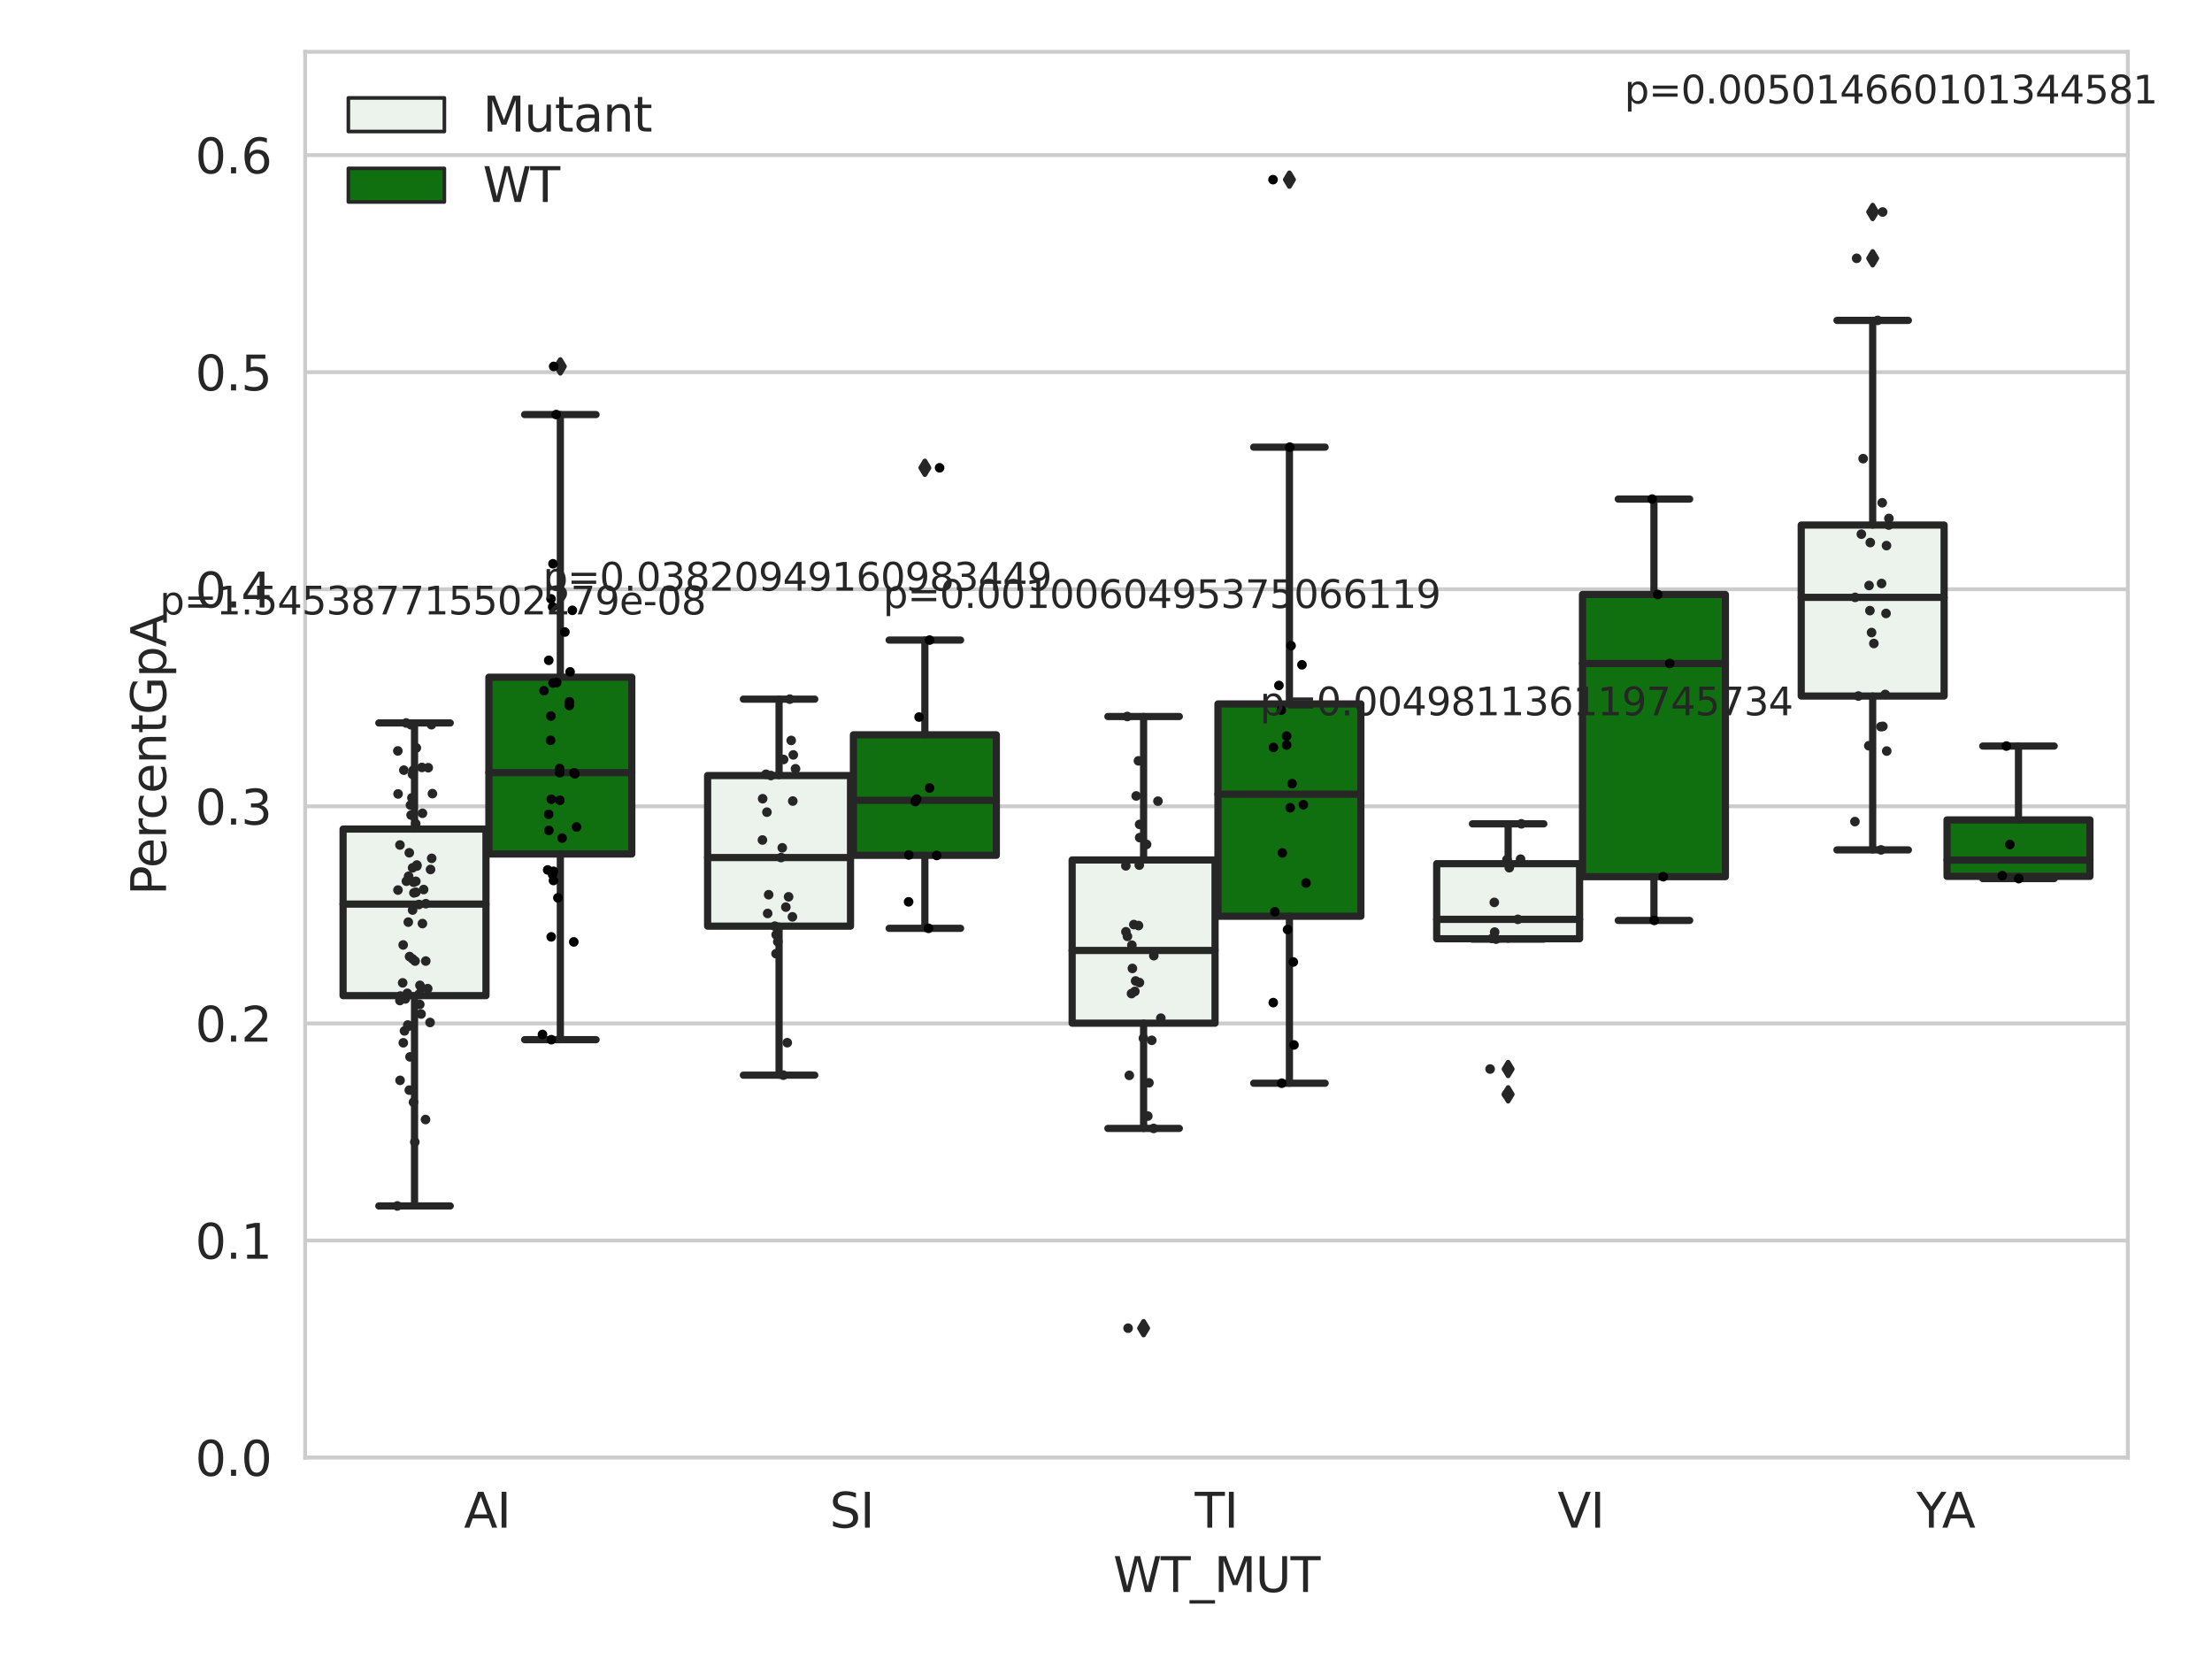 <?xml version="1.0" encoding="utf-8" standalone="no"?>
<!DOCTYPE svg PUBLIC "-//W3C//DTD SVG 1.1//EN"
  "http://www.w3.org/Graphics/SVG/1.1/DTD/svg11.dtd">
<svg xmlns:xlink="http://www.w3.org/1999/xlink" width="460.8pt" height="345.6pt" viewBox="0 0 460.8 345.6" xmlns="http://www.w3.org/2000/svg" version="1.1">
 <defs>
  <style type="text/css">*{stroke-linejoin: round; stroke-linecap: butt}</style>
 </defs>
 <g id="figure_1">
  <g id="patch_1">
   <path d="M 0 345.6 
L 460.8 345.6 
L 460.8 0 
L 0 0 
z
" style="fill: #ffffff"/>
  </g>
  <g id="axes_1">
   <g id="patch_2">
    <path d="M 63.571 303.64 
L 443.269 303.64 
L 443.269 10.8 
L 63.571 10.8 
z
" style="fill: #ffffff"/>
   </g>
   <g id="matplotlib.axis_1">
    <g id="xtick_1">
     <g id="text_1">
      <!-- AI -->
      <g style="fill: #262626" transform="translate(96.646 318.238) scale(0.1 -0.1)">
       <defs>
        <path id="DejaVuSans-41" d="M 2188 4044 
L 1331 1722 
L 3047 1722 
L 2188 4044 
z
M 1831 4666 
L 2547 4666 
L 4325 0 
L 3669 0 
L 3244 1197 
L 1141 1197 
L 716 0 
L 50 0 
L 1831 4666 
z
" transform="scale(0.016)"/>
        <path id="DejaVuSans-49" d="M 628 4666 
L 1259 4666 
L 1259 0 
L 628 0 
L 628 4666 
z
" transform="scale(0.016)"/>
       </defs>
       <use xlink:href="#DejaVuSans-41"/>
       <use xlink:href="#DejaVuSans-49" x="68.408"/>
      </g>
     </g>
    </g>
    <g id="xtick_2">
     <g id="text_2">
      <!-- SI -->
      <g style="fill: #262626" transform="translate(172.831 318.238) scale(0.1 -0.1)">
       <defs>
        <path id="DejaVuSans-53" d="M 3425 4513 
L 3425 3897 
Q 3066 4069 2747 4153 
Q 2428 4238 2131 4238 
Q 1616 4238 1336 4038 
Q 1056 3838 1056 3469 
Q 1056 3159 1242 3001 
Q 1428 2844 1947 2747 
L 2328 2669 
Q 3034 2534 3370 2195 
Q 3706 1856 3706 1288 
Q 3706 609 3251 259 
Q 2797 -91 1919 -91 
Q 1588 -91 1214 -16 
Q 841 59 441 206 
L 441 856 
Q 825 641 1194 531 
Q 1563 422 1919 422 
Q 2459 422 2753 634 
Q 3047 847 3047 1241 
Q 3047 1584 2836 1778 
Q 2625 1972 2144 2069 
L 1759 2144 
Q 1053 2284 737 2584 
Q 422 2884 422 3419 
Q 422 4038 858 4394 
Q 1294 4750 2059 4750 
Q 2388 4750 2728 4690 
Q 3069 4631 3425 4513 
z
" transform="scale(0.016)"/>
       </defs>
       <use xlink:href="#DejaVuSans-53"/>
       <use xlink:href="#DejaVuSans-49" x="63.477"/>
      </g>
     </g>
    </g>
    <g id="xtick_3">
     <g id="text_3">
      <!-- TI -->
      <g style="fill: #262626" transform="translate(248.891 318.238) scale(0.1 -0.1)">
       <defs>
        <path id="DejaVuSans-54" d="M -19 4666 
L 3928 4666 
L 3928 4134 
L 2272 4134 
L 2272 0 
L 1638 0 
L 1638 4134 
L -19 4134 
L -19 4666 
z
" transform="scale(0.016)"/>
       </defs>
       <use xlink:href="#DejaVuSans-54"/>
       <use xlink:href="#DejaVuSans-49" x="61.084"/>
      </g>
     </g>
    </g>
    <g id="xtick_4">
     <g id="text_4">
      <!-- VI -->
      <g style="fill: #262626" transform="translate(324.464 318.238) scale(0.1 -0.1)">
       <defs>
        <path id="DejaVuSans-56" d="M 1831 0 
L 50 4666 
L 709 4666 
L 2188 738 
L 3669 4666 
L 4325 4666 
L 2547 0 
L 1831 0 
z
" transform="scale(0.016)"/>
       </defs>
       <use xlink:href="#DejaVuSans-56"/>
       <use xlink:href="#DejaVuSans-49" x="68.408"/>
      </g>
     </g>
    </g>
    <g id="xtick_5">
     <g id="text_5">
      <!-- YA -->
      <g style="fill: #262626" transform="translate(399.213 318.238) scale(0.1 -0.1)">
       <defs>
        <path id="DejaVuSans-59" d="M -13 4666 
L 666 4666 
L 1959 2747 
L 3244 4666 
L 3922 4666 
L 2272 2222 
L 2272 0 
L 1638 0 
L 1638 2222 
L -13 4666 
z
" transform="scale(0.016)"/>
       </defs>
       <use xlink:href="#DejaVuSans-59"/>
       <use xlink:href="#DejaVuSans-41" x="53.334"/>
      </g>
     </g>
    </g>
    <g id="text_6">
     <!-- WT_MUT -->
     <g style="fill: #262626" transform="translate(231.895 331.638) scale(0.1 -0.1)">
      <defs>
       <path id="DejaVuSans-57" d="M 213 4666 
L 850 4666 
L 1831 722 
L 2809 4666 
L 3519 4666 
L 4500 722 
L 5478 4666 
L 6119 4666 
L 4947 0 
L 4153 0 
L 3169 4050 
L 2175 0 
L 1381 0 
L 213 4666 
z
" transform="scale(0.016)"/>
       <path id="DejaVuSans-5f" d="M 3263 -1063 
L 3263 -1509 
L -63 -1509 
L -63 -1063 
L 3263 -1063 
z
" transform="scale(0.016)"/>
       <path id="DejaVuSans-4d" d="M 628 4666 
L 1569 4666 
L 2759 1491 
L 3956 4666 
L 4897 4666 
L 4897 0 
L 4281 0 
L 4281 4097 
L 3078 897 
L 2444 897 
L 1241 4097 
L 1241 0 
L 628 0 
L 628 4666 
z
" transform="scale(0.016)"/>
       <path id="DejaVuSans-55" d="M 556 4666 
L 1191 4666 
L 1191 1831 
Q 1191 1081 1462 751 
Q 1734 422 2344 422 
Q 2950 422 3222 751 
Q 3494 1081 3494 1831 
L 3494 4666 
L 4128 4666 
L 4128 1753 
Q 4128 841 3676 375 
Q 3225 -91 2344 -91 
Q 1459 -91 1007 375 
Q 556 841 556 1753 
L 556 4666 
z
" transform="scale(0.016)"/>
      </defs>
      <use xlink:href="#DejaVuSans-57"/>
      <use xlink:href="#DejaVuSans-54" x="98.877"/>
      <use xlink:href="#DejaVuSans-5f" x="159.961"/>
      <use xlink:href="#DejaVuSans-4d" x="209.961"/>
      <use xlink:href="#DejaVuSans-55" x="296.24"/>
      <use xlink:href="#DejaVuSans-54" x="369.434"/>
     </g>
    </g>
   </g>
   <g id="matplotlib.axis_2">
    <g id="ytick_1">
     <g id="line2d_1">
      <path d="M 63.571 303.64 
L 443.269 303.64 
" clip-path="url(#p2cd4c6c55d)" style="fill: none; stroke: #cccccc; stroke-width: 0.8; stroke-linecap: round"/>
     </g>
     <g id="text_7">
      <!-- 0.0 -->
      <g style="fill: #262626" transform="translate(40.668 307.439) scale(0.1 -0.1)">
       <defs>
        <path id="DejaVuSans-30" d="M 2034 4250 
Q 1547 4250 1301 3770 
Q 1056 3291 1056 2328 
Q 1056 1369 1301 889 
Q 1547 409 2034 409 
Q 2525 409 2770 889 
Q 3016 1369 3016 2328 
Q 3016 3291 2770 3770 
Q 2525 4250 2034 4250 
z
M 2034 4750 
Q 2819 4750 3233 4129 
Q 3647 3509 3647 2328 
Q 3647 1150 3233 529 
Q 2819 -91 2034 -91 
Q 1250 -91 836 529 
Q 422 1150 422 2328 
Q 422 3509 836 4129 
Q 1250 4750 2034 4750 
z
" transform="scale(0.016)"/>
        <path id="DejaVuSans-2e" d="M 684 794 
L 1344 794 
L 1344 0 
L 684 0 
L 684 794 
z
" transform="scale(0.016)"/>
       </defs>
       <use xlink:href="#DejaVuSans-30"/>
       <use xlink:href="#DejaVuSans-2e" x="63.623"/>
       <use xlink:href="#DejaVuSans-30" x="95.41"/>
      </g>
     </g>
    </g>
    <g id="ytick_2">
     <g id="line2d_2">
      <path d="M 63.571 258.418 
L 443.269 258.418 
" clip-path="url(#p2cd4c6c55d)" style="fill: none; stroke: #cccccc; stroke-width: 0.8; stroke-linecap: round"/>
     </g>
     <g id="text_8">
      <!-- 0.1 -->
      <g style="fill: #262626" transform="translate(40.668 262.218) scale(0.1 -0.1)">
       <defs>
        <path id="DejaVuSans-31" d="M 794 531 
L 1825 531 
L 1825 4091 
L 703 3866 
L 703 4441 
L 1819 4666 
L 2450 4666 
L 2450 531 
L 3481 531 
L 3481 0 
L 794 0 
L 794 531 
z
" transform="scale(0.016)"/>
       </defs>
       <use xlink:href="#DejaVuSans-30"/>
       <use xlink:href="#DejaVuSans-2e" x="63.623"/>
       <use xlink:href="#DejaVuSans-31" x="95.41"/>
      </g>
     </g>
    </g>
    <g id="ytick_3">
     <g id="line2d_3">
      <path d="M 63.571 213.197 
L 443.269 213.197 
" clip-path="url(#p2cd4c6c55d)" style="fill: none; stroke: #cccccc; stroke-width: 0.8; stroke-linecap: round"/>
     </g>
     <g id="text_9">
      <!-- 0.2 -->
      <g style="fill: #262626" transform="translate(40.668 216.996) scale(0.1 -0.1)">
       <defs>
        <path id="DejaVuSans-32" d="M 1228 531 
L 3431 531 
L 3431 0 
L 469 0 
L 469 531 
Q 828 903 1448 1529 
Q 2069 2156 2228 2338 
Q 2531 2678 2651 2914 
Q 2772 3150 2772 3378 
Q 2772 3750 2511 3984 
Q 2250 4219 1831 4219 
Q 1534 4219 1204 4116 
Q 875 4013 500 3803 
L 500 4441 
Q 881 4594 1212 4672 
Q 1544 4750 1819 4750 
Q 2544 4750 2975 4387 
Q 3406 4025 3406 3419 
Q 3406 3131 3298 2873 
Q 3191 2616 2906 2266 
Q 2828 2175 2409 1742 
Q 1991 1309 1228 531 
z
" transform="scale(0.016)"/>
       </defs>
       <use xlink:href="#DejaVuSans-30"/>
       <use xlink:href="#DejaVuSans-2e" x="63.623"/>
       <use xlink:href="#DejaVuSans-32" x="95.41"/>
      </g>
     </g>
    </g>
    <g id="ytick_4">
     <g id="line2d_4">
      <path d="M 63.571 167.975 
L 443.269 167.975 
" clip-path="url(#p2cd4c6c55d)" style="fill: none; stroke: #cccccc; stroke-width: 0.8; stroke-linecap: round"/>
     </g>
     <g id="text_10">
      <!-- 0.3 -->
      <g style="fill: #262626" transform="translate(40.668 171.775) scale(0.1 -0.1)">
       <defs>
        <path id="DejaVuSans-33" d="M 2597 2516 
Q 3050 2419 3304 2112 
Q 3559 1806 3559 1356 
Q 3559 666 3084 287 
Q 2609 -91 1734 -91 
Q 1441 -91 1130 -33 
Q 819 25 488 141 
L 488 750 
Q 750 597 1062 519 
Q 1375 441 1716 441 
Q 2309 441 2620 675 
Q 2931 909 2931 1356 
Q 2931 1769 2642 2001 
Q 2353 2234 1838 2234 
L 1294 2234 
L 1294 2753 
L 1863 2753 
Q 2328 2753 2575 2939 
Q 2822 3125 2822 3475 
Q 2822 3834 2567 4026 
Q 2313 4219 1838 4219 
Q 1578 4219 1281 4162 
Q 984 4106 628 3988 
L 628 4550 
Q 988 4650 1302 4700 
Q 1616 4750 1894 4750 
Q 2613 4750 3031 4423 
Q 3450 4097 3450 3541 
Q 3450 3153 3228 2886 
Q 3006 2619 2597 2516 
z
" transform="scale(0.016)"/>
       </defs>
       <use xlink:href="#DejaVuSans-30"/>
       <use xlink:href="#DejaVuSans-2e" x="63.623"/>
       <use xlink:href="#DejaVuSans-33" x="95.41"/>
      </g>
     </g>
    </g>
    <g id="ytick_5">
     <g id="line2d_5">
      <path d="M 63.571 122.754 
L 443.269 122.754 
" clip-path="url(#p2cd4c6c55d)" style="fill: none; stroke: #cccccc; stroke-width: 0.8; stroke-linecap: round"/>
     </g>
     <g id="text_11">
      <!-- 0.4 -->
      <g style="fill: #262626" transform="translate(40.668 126.553) scale(0.1 -0.1)">
       <defs>
        <path id="DejaVuSans-34" d="M 2419 4116 
L 825 1625 
L 2419 1625 
L 2419 4116 
z
M 2253 4666 
L 3047 4666 
L 3047 1625 
L 3713 1625 
L 3713 1100 
L 3047 1100 
L 3047 0 
L 2419 0 
L 2419 1100 
L 313 1100 
L 313 1709 
L 2253 4666 
z
" transform="scale(0.016)"/>
       </defs>
       <use xlink:href="#DejaVuSans-30"/>
       <use xlink:href="#DejaVuSans-2e" x="63.623"/>
       <use xlink:href="#DejaVuSans-34" x="95.41"/>
      </g>
     </g>
    </g>
    <g id="ytick_6">
     <g id="line2d_6">
      <path d="M 63.571 77.532 
L 443.269 77.532 
" clip-path="url(#p2cd4c6c55d)" style="fill: none; stroke: #cccccc; stroke-width: 0.8; stroke-linecap: round"/>
     </g>
     <g id="text_12">
      <!-- 0.5 -->
      <g style="fill: #262626" transform="translate(40.668 81.332) scale(0.1 -0.1)">
       <defs>
        <path id="DejaVuSans-35" d="M 691 4666 
L 3169 4666 
L 3169 4134 
L 1269 4134 
L 1269 2991 
Q 1406 3038 1543 3061 
Q 1681 3084 1819 3084 
Q 2600 3084 3056 2656 
Q 3513 2228 3513 1497 
Q 3513 744 3044 326 
Q 2575 -91 1722 -91 
Q 1428 -91 1123 -41 
Q 819 9 494 109 
L 494 744 
Q 775 591 1075 516 
Q 1375 441 1709 441 
Q 2250 441 2565 725 
Q 2881 1009 2881 1497 
Q 2881 1984 2565 2268 
Q 2250 2553 1709 2553 
Q 1456 2553 1204 2497 
Q 953 2441 691 2322 
L 691 4666 
z
" transform="scale(0.016)"/>
       </defs>
       <use xlink:href="#DejaVuSans-30"/>
       <use xlink:href="#DejaVuSans-2e" x="63.623"/>
       <use xlink:href="#DejaVuSans-35" x="95.41"/>
      </g>
     </g>
    </g>
    <g id="ytick_7">
     <g id="line2d_7">
      <path d="M 63.571 32.311 
L 443.269 32.311 
" clip-path="url(#p2cd4c6c55d)" style="fill: none; stroke: #cccccc; stroke-width: 0.8; stroke-linecap: round"/>
     </g>
     <g id="text_13">
      <!-- 0.6 -->
      <g style="fill: #262626" transform="translate(40.668 36.11) scale(0.1 -0.1)">
       <defs>
        <path id="DejaVuSans-36" d="M 2113 2584 
Q 1688 2584 1439 2293 
Q 1191 2003 1191 1497 
Q 1191 994 1439 701 
Q 1688 409 2113 409 
Q 2538 409 2786 701 
Q 3034 994 3034 1497 
Q 3034 2003 2786 2293 
Q 2538 2584 2113 2584 
z
M 3366 4563 
L 3366 3988 
Q 3128 4100 2886 4159 
Q 2644 4219 2406 4219 
Q 1781 4219 1451 3797 
Q 1122 3375 1075 2522 
Q 1259 2794 1537 2939 
Q 1816 3084 2150 3084 
Q 2853 3084 3261 2657 
Q 3669 2231 3669 1497 
Q 3669 778 3244 343 
Q 2819 -91 2113 -91 
Q 1303 -91 875 529 
Q 447 1150 447 2328 
Q 447 3434 972 4092 
Q 1497 4750 2381 4750 
Q 2619 4750 2861 4703 
Q 3103 4656 3366 4563 
z
" transform="scale(0.016)"/>
       </defs>
       <use xlink:href="#DejaVuSans-30"/>
       <use xlink:href="#DejaVuSans-2e" x="63.623"/>
       <use xlink:href="#DejaVuSans-36" x="95.41"/>
      </g>
     </g>
    </g>
    <g id="text_14">
     <!-- PercentGpA -->
     <g style="fill: #262626" transform="translate(34.588 186.497) rotate(-90) scale(0.1 -0.1)">
      <defs>
       <path id="DejaVuSans-50" d="M 1259 4147 
L 1259 2394 
L 2053 2394 
Q 2494 2394 2734 2622 
Q 2975 2850 2975 3272 
Q 2975 3691 2734 3919 
Q 2494 4147 2053 4147 
L 1259 4147 
z
M 628 4666 
L 2053 4666 
Q 2838 4666 3239 4311 
Q 3641 3956 3641 3272 
Q 3641 2581 3239 2228 
Q 2838 1875 2053 1875 
L 1259 1875 
L 1259 0 
L 628 0 
L 628 4666 
z
" transform="scale(0.016)"/>
       <path id="DejaVuSans-65" d="M 3597 1894 
L 3597 1613 
L 953 1613 
Q 991 1019 1311 708 
Q 1631 397 2203 397 
Q 2534 397 2845 478 
Q 3156 559 3463 722 
L 3463 178 
Q 3153 47 2828 -22 
Q 2503 -91 2169 -91 
Q 1331 -91 842 396 
Q 353 884 353 1716 
Q 353 2575 817 3079 
Q 1281 3584 2069 3584 
Q 2775 3584 3186 3129 
Q 3597 2675 3597 1894 
z
M 3022 2063 
Q 3016 2534 2758 2815 
Q 2500 3097 2075 3097 
Q 1594 3097 1305 2825 
Q 1016 2553 972 2059 
L 3022 2063 
z
" transform="scale(0.016)"/>
       <path id="DejaVuSans-72" d="M 2631 2963 
Q 2534 3019 2420 3045 
Q 2306 3072 2169 3072 
Q 1681 3072 1420 2755 
Q 1159 2438 1159 1844 
L 1159 0 
L 581 0 
L 581 3500 
L 1159 3500 
L 1159 2956 
Q 1341 3275 1631 3429 
Q 1922 3584 2338 3584 
Q 2397 3584 2469 3576 
Q 2541 3569 2628 3553 
L 2631 2963 
z
" transform="scale(0.016)"/>
       <path id="DejaVuSans-63" d="M 3122 3366 
L 3122 2828 
Q 2878 2963 2633 3030 
Q 2388 3097 2138 3097 
Q 1578 3097 1268 2742 
Q 959 2388 959 1747 
Q 959 1106 1268 751 
Q 1578 397 2138 397 
Q 2388 397 2633 464 
Q 2878 531 3122 666 
L 3122 134 
Q 2881 22 2623 -34 
Q 2366 -91 2075 -91 
Q 1284 -91 818 406 
Q 353 903 353 1747 
Q 353 2603 823 3093 
Q 1294 3584 2113 3584 
Q 2378 3584 2631 3529 
Q 2884 3475 3122 3366 
z
" transform="scale(0.016)"/>
       <path id="DejaVuSans-6e" d="M 3513 2113 
L 3513 0 
L 2938 0 
L 2938 2094 
Q 2938 2591 2744 2837 
Q 2550 3084 2163 3084 
Q 1697 3084 1428 2787 
Q 1159 2491 1159 1978 
L 1159 0 
L 581 0 
L 581 3500 
L 1159 3500 
L 1159 2956 
Q 1366 3272 1645 3428 
Q 1925 3584 2291 3584 
Q 2894 3584 3203 3211 
Q 3513 2838 3513 2113 
z
" transform="scale(0.016)"/>
       <path id="DejaVuSans-74" d="M 1172 4494 
L 1172 3500 
L 2356 3500 
L 2356 3053 
L 1172 3053 
L 1172 1153 
Q 1172 725 1289 603 
Q 1406 481 1766 481 
L 2356 481 
L 2356 0 
L 1766 0 
Q 1100 0 847 248 
Q 594 497 594 1153 
L 594 3053 
L 172 3053 
L 172 3500 
L 594 3500 
L 594 4494 
L 1172 4494 
z
" transform="scale(0.016)"/>
       <path id="DejaVuSans-47" d="M 3809 666 
L 3809 1919 
L 2778 1919 
L 2778 2438 
L 4434 2438 
L 4434 434 
Q 4069 175 3628 42 
Q 3188 -91 2688 -91 
Q 1594 -91 976 548 
Q 359 1188 359 2328 
Q 359 3472 976 4111 
Q 1594 4750 2688 4750 
Q 3144 4750 3555 4637 
Q 3966 4525 4313 4306 
L 4313 3634 
Q 3963 3931 3569 4081 
Q 3175 4231 2741 4231 
Q 1884 4231 1454 3753 
Q 1025 3275 1025 2328 
Q 1025 1384 1454 906 
Q 1884 428 2741 428 
Q 3075 428 3337 486 
Q 3600 544 3809 666 
z
" transform="scale(0.016)"/>
       <path id="DejaVuSans-70" d="M 1159 525 
L 1159 -1331 
L 581 -1331 
L 581 3500 
L 1159 3500 
L 1159 2969 
Q 1341 3281 1617 3432 
Q 1894 3584 2278 3584 
Q 2916 3584 3314 3078 
Q 3713 2572 3713 1747 
Q 3713 922 3314 415 
Q 2916 -91 2278 -91 
Q 1894 -91 1617 61 
Q 1341 213 1159 525 
z
M 3116 1747 
Q 3116 2381 2855 2742 
Q 2594 3103 2138 3103 
Q 1681 3103 1420 2742 
Q 1159 2381 1159 1747 
Q 1159 1113 1420 752 
Q 1681 391 2138 391 
Q 2594 391 2855 752 
Q 3116 1113 3116 1747 
z
" transform="scale(0.016)"/>
      </defs>
      <use xlink:href="#DejaVuSans-50"/>
      <use xlink:href="#DejaVuSans-65" x="56.678"/>
      <use xlink:href="#DejaVuSans-72" x="118.201"/>
      <use xlink:href="#DejaVuSans-63" x="157.064"/>
      <use xlink:href="#DejaVuSans-65" x="212.045"/>
      <use xlink:href="#DejaVuSans-6e" x="273.568"/>
      <use xlink:href="#DejaVuSans-74" x="336.947"/>
      <use xlink:href="#DejaVuSans-47" x="376.156"/>
      <use xlink:href="#DejaVuSans-70" x="453.646"/>
      <use xlink:href="#DejaVuSans-41" x="517.123"/>
     </g>
    </g>
   </g>
   <g id="patch_3">
    <path d="M 71.469 207.409 
L 101.237 207.409 
L 101.237 172.711 
L 71.469 172.711 
L 71.469 207.409 
z
" clip-path="url(#p2cd4c6c55d)" style="fill: #ecf2ec; stroke: #262626; stroke-width: 1.5; stroke-linejoin: miter"/>
   </g>
   <g id="patch_4">
    <path d="M 101.845 177.904 
L 131.613 177.904 
L 131.613 141.077 
L 101.845 141.077 
L 101.845 177.904 
z
" clip-path="url(#p2cd4c6c55d)" style="fill: #107010; stroke: #262626; stroke-width: 1.5; stroke-linejoin: miter"/>
   </g>
   <g id="patch_5">
    <path d="M 147.409 192.933 
L 177.177 192.933 
L 177.177 161.558 
L 147.409 161.558 
L 147.409 192.933 
z
" clip-path="url(#p2cd4c6c55d)" style="fill: #ecf2ec; stroke: #262626; stroke-width: 1.5; stroke-linejoin: miter"/>
   </g>
   <g id="patch_6">
    <path d="M 177.784 178.181 
L 207.553 178.181 
L 207.553 153.072 
L 177.784 153.072 
L 177.784 178.181 
z
" clip-path="url(#p2cd4c6c55d)" style="fill: #107010; stroke: #262626; stroke-width: 1.5; stroke-linejoin: miter"/>
   </g>
   <g id="patch_7">
    <path d="M 223.348 213.149 
L 253.116 213.149 
L 253.116 179.142 
L 223.348 179.142 
L 223.348 213.149 
z
" clip-path="url(#p2cd4c6c55d)" style="fill: #ecf2ec; stroke: #262626; stroke-width: 1.5; stroke-linejoin: miter"/>
   </g>
   <g id="patch_8">
    <path d="M 253.724 190.867 
L 283.492 190.867 
L 283.492 146.644 
L 253.724 146.644 
L 253.724 190.867 
z
" clip-path="url(#p2cd4c6c55d)" style="fill: #107010; stroke: #262626; stroke-width: 1.5; stroke-linejoin: miter"/>
   </g>
   <g id="patch_9">
    <path d="M 299.288 195.567 
L 329.056 195.567 
L 329.056 179.92 
L 299.288 179.92 
L 299.288 195.567 
z
" clip-path="url(#p2cd4c6c55d)" style="fill: #ecf2ec; stroke: #262626; stroke-width: 1.5; stroke-linejoin: miter"/>
   </g>
   <g id="patch_10">
    <path d="M 329.663 182.626 
L 359.432 182.626 
L 359.432 123.842 
L 329.663 123.842 
L 329.663 182.626 
z
" clip-path="url(#p2cd4c6c55d)" style="fill: #107010; stroke: #262626; stroke-width: 1.5; stroke-linejoin: miter"/>
   </g>
   <g id="patch_11">
    <path d="M 375.227 144.996 
L 404.996 144.996 
L 404.996 109.375 
L 375.227 109.375 
L 375.227 144.996 
z
" clip-path="url(#p2cd4c6c55d)" style="fill: #ecf2ec; stroke: #262626; stroke-width: 1.5; stroke-linejoin: miter"/>
   </g>
   <g id="patch_12">
    <path d="M 405.603 182.563 
L 435.371 182.563 
L 435.371 170.799 
L 405.603 170.799 
L 405.603 182.563 
z
" clip-path="url(#p2cd4c6c55d)" style="fill: #107010; stroke: #262626; stroke-width: 1.5; stroke-linejoin: miter"/>
   </g>
   <g id="patch_13">
    <path d="M 101.541 303.64 
L 101.541 303.64 
L 101.541 303.64 
L 101.541 303.64 
z
" clip-path="url(#p2cd4c6c55d)" style="fill: #ecf2ec; stroke: #262626; stroke-width: 0.75; stroke-linejoin: miter"/>
   </g>
   <g id="patch_14">
    <path d="M 101.541 303.64 
L 101.541 303.64 
L 101.541 303.64 
L 101.541 303.64 
z
" clip-path="url(#p2cd4c6c55d)" style="fill: #107010; stroke: #262626; stroke-width: 0.75; stroke-linejoin: miter"/>
   </g>
   <g id="PathCollection_1"/>
   <g id="PathCollection_2"/>
   <g id="line2d_8">
    <path d="M 86.353 207.409 
L 86.353 251.221 
" clip-path="url(#p2cd4c6c55d)" style="fill: none; stroke: #262626; stroke-width: 1.5; stroke-linecap: round"/>
   </g>
   <g id="line2d_9">
    <path d="M 86.353 172.711 
L 86.353 150.605 
" clip-path="url(#p2cd4c6c55d)" style="fill: none; stroke: #262626; stroke-width: 1.5; stroke-linecap: round"/>
   </g>
   <g id="line2d_10">
    <path d="M 78.911 251.221 
L 93.795 251.221 
" clip-path="url(#p2cd4c6c55d)" style="fill: none; stroke: #262626; stroke-width: 1.5; stroke-linecap: round"/>
   </g>
   <g id="line2d_11">
    <path d="M 78.911 150.605 
L 93.795 150.605 
" clip-path="url(#p2cd4c6c55d)" style="fill: none; stroke: #262626; stroke-width: 1.5; stroke-linecap: round"/>
   </g>
   <g id="line2d_12"/>
   <g id="line2d_13">
    <path d="M 116.729 177.904 
L 116.729 216.582 
" clip-path="url(#p2cd4c6c55d)" style="fill: none; stroke: #262626; stroke-width: 1.5; stroke-linecap: round"/>
   </g>
   <g id="line2d_14">
    <path d="M 116.729 141.077 
L 116.729 86.363 
" clip-path="url(#p2cd4c6c55d)" style="fill: none; stroke: #262626; stroke-width: 1.5; stroke-linecap: round"/>
   </g>
   <g id="line2d_15">
    <path d="M 109.287 216.582 
L 124.171 216.582 
" clip-path="url(#p2cd4c6c55d)" style="fill: none; stroke: #262626; stroke-width: 1.5; stroke-linecap: round"/>
   </g>
   <g id="line2d_16">
    <path d="M 109.287 86.363 
L 124.171 86.363 
" clip-path="url(#p2cd4c6c55d)" style="fill: none; stroke: #262626; stroke-width: 1.5; stroke-linecap: round"/>
   </g>
   <g id="line2d_17">
    <defs>
     <path id="m912530c74a" d="M -0 1.414 
L 0.849 0 
L 0 -1.414 
L -0.849 -0 
z
" style="stroke: #262626; stroke-linejoin: miter"/>
    </defs>
    <g clip-path="url(#p2cd4c6c55d)">
     <use xlink:href="#m912530c74a" x="116.729" y="76.331" style="fill: #262626; stroke: #262626; stroke-linejoin: miter"/>
    </g>
   </g>
   <g id="line2d_18">
    <path d="M 162.293 192.933 
L 162.293 223.977 
" clip-path="url(#p2cd4c6c55d)" style="fill: none; stroke: #262626; stroke-width: 1.5; stroke-linecap: round"/>
   </g>
   <g id="line2d_19">
    <path d="M 162.293 161.558 
L 162.293 145.646 
" clip-path="url(#p2cd4c6c55d)" style="fill: none; stroke: #262626; stroke-width: 1.5; stroke-linecap: round"/>
   </g>
   <g id="line2d_20">
    <path d="M 154.851 223.977 
L 169.735 223.977 
" clip-path="url(#p2cd4c6c55d)" style="fill: none; stroke: #262626; stroke-width: 1.5; stroke-linecap: round"/>
   </g>
   <g id="line2d_21">
    <path d="M 154.851 145.646 
L 169.735 145.646 
" clip-path="url(#p2cd4c6c55d)" style="fill: none; stroke: #262626; stroke-width: 1.5; stroke-linecap: round"/>
   </g>
   <g id="line2d_22"/>
   <g id="line2d_23">
    <path d="M 192.668 178.181 
L 192.668 193.387 
" clip-path="url(#p2cd4c6c55d)" style="fill: none; stroke: #262626; stroke-width: 1.5; stroke-linecap: round"/>
   </g>
   <g id="line2d_24">
    <path d="M 192.668 153.072 
L 192.668 133.341 
" clip-path="url(#p2cd4c6c55d)" style="fill: none; stroke: #262626; stroke-width: 1.5; stroke-linecap: round"/>
   </g>
   <g id="line2d_25">
    <path d="M 185.226 193.387 
L 200.111 193.387 
" clip-path="url(#p2cd4c6c55d)" style="fill: none; stroke: #262626; stroke-width: 1.5; stroke-linecap: round"/>
   </g>
   <g id="line2d_26">
    <path d="M 185.226 133.341 
L 200.111 133.341 
" clip-path="url(#p2cd4c6c55d)" style="fill: none; stroke: #262626; stroke-width: 1.5; stroke-linecap: round"/>
   </g>
   <g id="line2d_27">
    <g clip-path="url(#p2cd4c6c55d)">
     <use xlink:href="#m912530c74a" x="192.668" y="97.449" style="fill: #262626; stroke: #262626; stroke-linejoin: miter"/>
    </g>
   </g>
   <g id="line2d_28">
    <path d="M 238.232 213.149 
L 238.232 235.071 
" clip-path="url(#p2cd4c6c55d)" style="fill: none; stroke: #262626; stroke-width: 1.5; stroke-linecap: round"/>
   </g>
   <g id="line2d_29">
    <path d="M 238.232 179.142 
L 238.232 149.259 
" clip-path="url(#p2cd4c6c55d)" style="fill: none; stroke: #262626; stroke-width: 1.5; stroke-linecap: round"/>
   </g>
   <g id="line2d_30">
    <path d="M 230.79 235.071 
L 245.674 235.071 
" clip-path="url(#p2cd4c6c55d)" style="fill: none; stroke: #262626; stroke-width: 1.5; stroke-linecap: round"/>
   </g>
   <g id="line2d_31">
    <path d="M 230.79 149.259 
L 245.674 149.259 
" clip-path="url(#p2cd4c6c55d)" style="fill: none; stroke: #262626; stroke-width: 1.5; stroke-linecap: round"/>
   </g>
   <g id="line2d_32">
    <g clip-path="url(#p2cd4c6c55d)">
     <use xlink:href="#m912530c74a" x="238.232" y="276.684" style="fill: #262626; stroke: #262626; stroke-linejoin: miter"/>
    </g>
   </g>
   <g id="line2d_33">
    <path d="M 268.608 190.867 
L 268.608 225.652 
" clip-path="url(#p2cd4c6c55d)" style="fill: none; stroke: #262626; stroke-width: 1.5; stroke-linecap: round"/>
   </g>
   <g id="line2d_34">
    <path d="M 268.608 146.644 
L 268.608 93.15 
" clip-path="url(#p2cd4c6c55d)" style="fill: none; stroke: #262626; stroke-width: 1.5; stroke-linecap: round"/>
   </g>
   <g id="line2d_35">
    <path d="M 261.166 225.652 
L 276.05 225.652 
" clip-path="url(#p2cd4c6c55d)" style="fill: none; stroke: #262626; stroke-width: 1.5; stroke-linecap: round"/>
   </g>
   <g id="line2d_36">
    <path d="M 261.166 93.15 
L 276.05 93.15 
" clip-path="url(#p2cd4c6c55d)" style="fill: none; stroke: #262626; stroke-width: 1.5; stroke-linecap: round"/>
   </g>
   <g id="line2d_37">
    <g clip-path="url(#p2cd4c6c55d)">
     <use xlink:href="#m912530c74a" x="268.608" y="37.422" style="fill: #262626; stroke: #262626; stroke-linejoin: miter"/>
    </g>
   </g>
   <g id="line2d_38">
    <path d="M 314.172 195.567 
L 314.172 195.639 
" clip-path="url(#p2cd4c6c55d)" style="fill: none; stroke: #262626; stroke-width: 1.5; stroke-linecap: round"/>
   </g>
   <g id="line2d_39">
    <path d="M 314.172 179.92 
L 314.172 171.62 
" clip-path="url(#p2cd4c6c55d)" style="fill: none; stroke: #262626; stroke-width: 1.5; stroke-linecap: round"/>
   </g>
   <g id="line2d_40">
    <path d="M 306.73 195.639 
L 321.614 195.639 
" clip-path="url(#p2cd4c6c55d)" style="fill: none; stroke: #262626; stroke-width: 1.5; stroke-linecap: round"/>
   </g>
   <g id="line2d_41">
    <path d="M 306.73 171.62 
L 321.614 171.62 
" clip-path="url(#p2cd4c6c55d)" style="fill: none; stroke: #262626; stroke-width: 1.5; stroke-linecap: round"/>
   </g>
   <g id="line2d_42">
    <g clip-path="url(#p2cd4c6c55d)">
     <use xlink:href="#m912530c74a" x="314.172" y="222.699" style="fill: #262626; stroke: #262626; stroke-linejoin: miter"/>
     <use xlink:href="#m912530c74a" x="314.172" y="227.968" style="fill: #262626; stroke: #262626; stroke-linejoin: miter"/>
    </g>
   </g>
   <g id="line2d_43">
    <path d="M 344.548 182.626 
L 344.548 191.739 
" clip-path="url(#p2cd4c6c55d)" style="fill: none; stroke: #262626; stroke-width: 1.5; stroke-linecap: round"/>
   </g>
   <g id="line2d_44">
    <path d="M 344.548 123.842 
L 344.548 103.966 
" clip-path="url(#p2cd4c6c55d)" style="fill: none; stroke: #262626; stroke-width: 1.5; stroke-linecap: round"/>
   </g>
   <g id="line2d_45">
    <path d="M 337.106 191.739 
L 351.99 191.739 
" clip-path="url(#p2cd4c6c55d)" style="fill: none; stroke: #262626; stroke-width: 1.5; stroke-linecap: round"/>
   </g>
   <g id="line2d_46">
    <path d="M 337.106 103.966 
L 351.99 103.966 
" clip-path="url(#p2cd4c6c55d)" style="fill: none; stroke: #262626; stroke-width: 1.5; stroke-linecap: round"/>
   </g>
   <g id="line2d_47"/>
   <g id="line2d_48">
    <path d="M 390.111 144.996 
L 390.111 177.05 
" clip-path="url(#p2cd4c6c55d)" style="fill: none; stroke: #262626; stroke-width: 1.5; stroke-linecap: round"/>
   </g>
   <g id="line2d_49">
    <path d="M 390.111 109.375 
L 390.111 66.742 
" clip-path="url(#p2cd4c6c55d)" style="fill: none; stroke: #262626; stroke-width: 1.5; stroke-linecap: round"/>
   </g>
   <g id="line2d_50">
    <path d="M 382.669 177.05 
L 397.553 177.05 
" clip-path="url(#p2cd4c6c55d)" style="fill: none; stroke: #262626; stroke-width: 1.5; stroke-linecap: round"/>
   </g>
   <g id="line2d_51">
    <path d="M 382.669 66.742 
L 397.553 66.742 
" clip-path="url(#p2cd4c6c55d)" style="fill: none; stroke: #262626; stroke-width: 1.5; stroke-linecap: round"/>
   </g>
   <g id="line2d_52">
    <g clip-path="url(#p2cd4c6c55d)">
     <use xlink:href="#m912530c74a" x="390.111" y="44.161" style="fill: #262626; stroke: #262626; stroke-linejoin: miter"/>
     <use xlink:href="#m912530c74a" x="390.111" y="53.81" style="fill: #262626; stroke: #262626; stroke-linejoin: miter"/>
    </g>
   </g>
   <g id="line2d_53">
    <path d="M 420.487 182.563 
L 420.487 183.032 
" clip-path="url(#p2cd4c6c55d)" style="fill: none; stroke: #262626; stroke-width: 1.5; stroke-linecap: round"/>
   </g>
   <g id="line2d_54">
    <path d="M 420.487 170.799 
L 420.487 155.415 
" clip-path="url(#p2cd4c6c55d)" style="fill: none; stroke: #262626; stroke-width: 1.5; stroke-linecap: round"/>
   </g>
   <g id="line2d_55">
    <path d="M 413.045 183.032 
L 427.929 183.032 
" clip-path="url(#p2cd4c6c55d)" style="fill: none; stroke: #262626; stroke-width: 1.5; stroke-linecap: round"/>
   </g>
   <g id="line2d_56">
    <path d="M 413.045 155.415 
L 427.929 155.415 
" clip-path="url(#p2cd4c6c55d)" style="fill: none; stroke: #262626; stroke-width: 1.5; stroke-linecap: round"/>
   </g>
   <g id="line2d_57"/>
   <g id="line2d_58">
    <path d="M 71.469 188.343 
L 101.237 188.343 
" clip-path="url(#p2cd4c6c55d)" style="fill: none; stroke: #262626; stroke-width: 1.5; stroke-linecap: round"/>
   </g>
   <g id="line2d_59">
    <path d="M 101.845 160.965 
L 131.613 160.965 
" clip-path="url(#p2cd4c6c55d)" style="fill: none; stroke: #262626; stroke-width: 1.5; stroke-linecap: round"/>
   </g>
   <g id="line2d_60">
    <path d="M 147.409 178.648 
L 177.177 178.648 
" clip-path="url(#p2cd4c6c55d)" style="fill: none; stroke: #262626; stroke-width: 1.5; stroke-linecap: round"/>
   </g>
   <g id="line2d_61">
    <path d="M 177.784 166.718 
L 207.553 166.718 
" clip-path="url(#p2cd4c6c55d)" style="fill: none; stroke: #262626; stroke-width: 1.5; stroke-linecap: round"/>
   </g>
   <g id="line2d_62">
    <path d="M 223.348 197.992 
L 253.116 197.992 
" clip-path="url(#p2cd4c6c55d)" style="fill: none; stroke: #262626; stroke-width: 1.5; stroke-linecap: round"/>
   </g>
   <g id="line2d_63">
    <path d="M 253.724 165.446 
L 283.492 165.446 
" clip-path="url(#p2cd4c6c55d)" style="fill: none; stroke: #262626; stroke-width: 1.5; stroke-linecap: round"/>
   </g>
   <g id="line2d_64">
    <path d="M 299.288 191.515 
L 329.056 191.515 
" clip-path="url(#p2cd4c6c55d)" style="fill: none; stroke: #262626; stroke-width: 1.5; stroke-linecap: round"/>
   </g>
   <g id="line2d_65">
    <path d="M 329.663 138.222 
L 359.432 138.222 
" clip-path="url(#p2cd4c6c55d)" style="fill: none; stroke: #262626; stroke-width: 1.5; stroke-linecap: round"/>
   </g>
   <g id="line2d_66">
    <path d="M 375.227 124.444 
L 404.996 124.444 
" clip-path="url(#p2cd4c6c55d)" style="fill: none; stroke: #262626; stroke-width: 1.5; stroke-linecap: round"/>
   </g>
   <g id="line2d_67">
    <path d="M 405.603 179.167 
L 435.371 179.167 
" clip-path="url(#p2cd4c6c55d)" style="fill: none; stroke: #262626; stroke-width: 1.5; stroke-linecap: round"/>
   </g>
   <g id="patch_15">
    <path d="M 63.571 303.64 
L 63.571 10.8 
" style="fill: none; stroke: #cccccc; stroke-width: 0.8; stroke-linejoin: miter; stroke-linecap: square"/>
   </g>
   <g id="patch_16">
    <path d="M 443.269 303.64 
L 443.269 10.8 
" style="fill: none; stroke: #cccccc; stroke-width: 0.8; stroke-linejoin: miter; stroke-linecap: square"/>
   </g>
   <g id="patch_17">
    <path d="M 63.571 303.64 
L 443.269 303.64 
" style="fill: none; stroke: #cccccc; stroke-width: 0.8; stroke-linejoin: miter; stroke-linecap: square"/>
   </g>
   <g id="patch_18">
    <path d="M 63.571 10.8 
L 443.269 10.8 
" style="fill: none; stroke: #cccccc; stroke-width: 0.8; stroke-linejoin: miter; stroke-linecap: square"/>
   </g>
   <g id="PathCollection_3">
    <defs>
     <path id="C0_0_833b015833" d="M 0 1 
C 0.265 1 0.52 0.895 0.707 0.707 
C 0.895 0.52 1 0.265 1 -0 
C 1 -0.265 0.895 -0.52 0.707 -0.707 
C 0.52 -0.895 0.265 -1 0 -1 
C -0.265 -1 -0.52 -0.895 -0.707 -0.707 
C -0.895 -0.52 -1 -0.265 -1 0 
C -1 0.265 -0.895 0.52 -0.707 0.707 
C -0.52 0.895 -0.265 1 0 1 
z
"/>
    </defs>
    <g clip-path="url(#p2cd4c6c55d)">
     <use xlink:href="#C0_0_833b015833" x="89.099" y="205.95" style="fill: #262626"/>
    </g>
    <g clip-path="url(#p2cd4c6c55d)">
     <use xlink:href="#C0_0_833b015833" x="86.602" y="171.605" style="fill: #262626"/>
    </g>
    <g clip-path="url(#p2cd4c6c55d)">
     <use xlink:href="#C0_0_833b015833" x="86.643" y="185.876" style="fill: #262626"/>
    </g>
    <g clip-path="url(#p2cd4c6c55d)">
     <use xlink:href="#C0_0_833b015833" x="84.263" y="214.756" style="fill: #262626"/>
    </g>
    <g clip-path="url(#p2cd4c6c55d)">
     <use xlink:href="#C0_0_833b015833" x="85.053" y="192.093" style="fill: #262626"/>
    </g>
    <g clip-path="url(#p2cd4c6c55d)">
     <use xlink:href="#C0_0_833b015833" x="82.925" y="165.398" style="fill: #262626"/>
    </g>
    <g clip-path="url(#p2cd4c6c55d)">
     <use xlink:href="#C0_0_833b015833" x="86.229" y="186.006" style="fill: #262626"/>
    </g>
    <g clip-path="url(#p2cd4c6c55d)">
     <use xlink:href="#C0_0_833b015833" x="83.34" y="225.057" style="fill: #262626"/>
    </g>
    <g clip-path="url(#p2cd4c6c55d)">
     <use xlink:href="#C0_0_833b015833" x="89.594" y="213" style="fill: #262626"/>
    </g>
    <g clip-path="url(#p2cd4c6c55d)">
     <use xlink:href="#C0_0_833b015833" x="85.806" y="166.206" style="fill: #262626"/>
    </g>
    <g clip-path="url(#p2cd4c6c55d)">
     <use xlink:href="#C0_0_833b015833" x="86.731" y="155.806" style="fill: #262626"/>
    </g>
    <g clip-path="url(#p2cd4c6c55d)">
     <use xlink:href="#C0_0_833b015833" x="87.481" y="205.264" style="fill: #262626"/>
    </g>
    <g clip-path="url(#p2cd4c6c55d)">
     <use xlink:href="#C0_0_833b015833" x="85.947" y="189.58" style="fill: #262626"/>
    </g>
    <g clip-path="url(#p2cd4c6c55d)">
     <use xlink:href="#C0_0_833b015833" x="87.718" y="211.239" style="fill: #262626"/>
    </g>
    <g clip-path="url(#p2cd4c6c55d)">
     <use xlink:href="#C0_0_833b015833" x="83.31" y="208.431" style="fill: #262626"/>
    </g>
    <g clip-path="url(#p2cd4c6c55d)">
     <use xlink:href="#C0_0_833b015833" x="86.838" y="180.416" style="fill: #262626"/>
    </g>
    <g clip-path="url(#p2cd4c6c55d)">
     <use xlink:href="#C0_0_833b015833" x="86.839" y="180.198" style="fill: #262626"/>
    </g>
    <g clip-path="url(#p2cd4c6c55d)">
     <use xlink:href="#C0_0_833b015833" x="86.413" y="237.901" style="fill: #262626"/>
    </g>
    <g clip-path="url(#p2cd4c6c55d)">
     <use xlink:href="#C0_0_833b015833" x="83.986" y="196.85" style="fill: #262626"/>
    </g>
    <g clip-path="url(#p2cd4c6c55d)">
     <use xlink:href="#C0_0_833b015833" x="89.211" y="159.929" style="fill: #262626"/>
    </g>
    <g clip-path="url(#p2cd4c6c55d)">
     <use xlink:href="#C0_0_833b015833" x="89.929" y="178.805" style="fill: #262626"/>
    </g>
    <g clip-path="url(#p2cd4c6c55d)">
     <use xlink:href="#C0_0_833b015833" x="85.507" y="167.716" style="fill: #262626"/>
    </g>
    <g clip-path="url(#p2cd4c6c55d)">
     <use xlink:href="#C0_0_833b015833" x="84.947" y="213.528" style="fill: #262626"/>
    </g>
    <g clip-path="url(#p2cd4c6c55d)">
     <use xlink:href="#C0_0_833b015833" x="89.879" y="150.967" style="fill: #262626"/>
    </g>
    <g clip-path="url(#p2cd4c6c55d)">
     <use xlink:href="#C0_0_833b015833" x="84.128" y="160.437" style="fill: #262626"/>
    </g>
    <g clip-path="url(#p2cd4c6c55d)">
     <use xlink:href="#C0_0_833b015833" x="82.875" y="156.429" style="fill: #262626"/>
    </g>
    <g clip-path="url(#p2cd4c6c55d)">
     <use xlink:href="#C0_0_833b015833" x="86.077" y="160.471" style="fill: #262626"/>
    </g>
    <g clip-path="url(#p2cd4c6c55d)">
     <use xlink:href="#C0_0_833b015833" x="85.263" y="177.65" style="fill: #262626"/>
    </g>
    <g clip-path="url(#p2cd4c6c55d)">
     <use xlink:href="#C0_0_833b015833" x="85.119" y="182.536" style="fill: #262626"/>
    </g>
    <g clip-path="url(#p2cd4c6c55d)">
     <use xlink:href="#C0_0_833b015833" x="88.707" y="188.257" style="fill: #262626"/>
    </g>
    <g clip-path="url(#p2cd4c6c55d)">
     <use xlink:href="#C0_0_833b015833" x="85.269" y="227.092" style="fill: #262626"/>
    </g>
    <g clip-path="url(#p2cd4c6c55d)">
     <use xlink:href="#C0_0_833b015833" x="86.134" y="229.609" style="fill: #262626"/>
    </g>
    <g clip-path="url(#p2cd4c6c55d)">
     <use xlink:href="#C0_0_833b015833" x="90.082" y="165.328" style="fill: #262626"/>
    </g>
    <g clip-path="url(#p2cd4c6c55d)">
     <use xlink:href="#C0_0_833b015833" x="86.629" y="183.594" style="fill: #262626"/>
    </g>
    <g clip-path="url(#p2cd4c6c55d)">
     <use xlink:href="#C0_0_833b015833" x="84.618" y="150.605" style="fill: #262626"/>
    </g>
    <g clip-path="url(#p2cd4c6c55d)">
     <use xlink:href="#C0_0_833b015833" x="85.927" y="161.295" style="fill: #262626"/>
    </g>
    <g clip-path="url(#p2cd4c6c55d)">
     <use xlink:href="#C0_0_833b015833" x="82.767" y="251.221" style="fill: #262626"/>
    </g>
    <g clip-path="url(#p2cd4c6c55d)">
     <use xlink:href="#C0_0_833b015833" x="87.266" y="188.43" style="fill: #262626"/>
    </g>
    <g clip-path="url(#p2cd4c6c55d)">
     <use xlink:href="#C0_0_833b015833" x="86.47" y="200.21" style="fill: #262626"/>
    </g>
    <g clip-path="url(#p2cd4c6c55d)">
     <use xlink:href="#C0_0_833b015833" x="85.947" y="199.756" style="fill: #262626"/>
    </g>
    <g clip-path="url(#p2cd4c6c55d)">
     <use xlink:href="#C0_0_833b015833" x="85.321" y="199.268" style="fill: #262626"/>
    </g>
    <g clip-path="url(#p2cd4c6c55d)">
     <use xlink:href="#C0_0_833b015833" x="87.302" y="207.116" style="fill: #262626"/>
    </g>
    <g clip-path="url(#p2cd4c6c55d)">
     <use xlink:href="#C0_0_833b015833" x="87.422" y="207.169" style="fill: #262626"/>
    </g>
    <g clip-path="url(#p2cd4c6c55d)">
     <use xlink:href="#C0_0_833b015833" x="85.413" y="220.161" style="fill: #262626"/>
    </g>
    <g clip-path="url(#p2cd4c6c55d)">
     <use xlink:href="#C0_0_833b015833" x="83.318" y="176.029" style="fill: #262626"/>
    </g>
    <g clip-path="url(#p2cd4c6c55d)">
     <use xlink:href="#C0_0_833b015833" x="88.002" y="192.398" style="fill: #262626"/>
    </g>
    <g clip-path="url(#p2cd4c6c55d)">
     <use xlink:href="#C0_0_833b015833" x="85.639" y="169.792" style="fill: #262626"/>
    </g>
    <g clip-path="url(#p2cd4c6c55d)">
     <use xlink:href="#C0_0_833b015833" x="88.647" y="233.216" style="fill: #262626"/>
    </g>
    <g clip-path="url(#p2cd4c6c55d)">
     <use xlink:href="#C0_0_833b015833" x="88.249" y="185.307" style="fill: #262626"/>
    </g>
    <g clip-path="url(#p2cd4c6c55d)">
     <use xlink:href="#C0_0_833b015833" x="89.687" y="181.129" style="fill: #262626"/>
    </g>
    <g clip-path="url(#p2cd4c6c55d)">
     <use xlink:href="#C0_0_833b015833" x="87.446" y="209.247" style="fill: #262626"/>
    </g>
    <g clip-path="url(#p2cd4c6c55d)">
     <use xlink:href="#C0_0_833b015833" x="85.586" y="150.972" style="fill: #262626"/>
    </g>
    <g clip-path="url(#p2cd4c6c55d)">
     <use xlink:href="#C0_0_833b015833" x="83.413" y="207.489" style="fill: #262626"/>
    </g>
    <g clip-path="url(#p2cd4c6c55d)">
     <use xlink:href="#C0_0_833b015833" x="84.659" y="183.569" style="fill: #262626"/>
    </g>
    <g clip-path="url(#p2cd4c6c55d)">
     <use xlink:href="#C0_0_833b015833" x="82.903" y="185.415" style="fill: #262626"/>
    </g>
    <g clip-path="url(#p2cd4c6c55d)">
     <use xlink:href="#C0_0_833b015833" x="87.89" y="159.874" style="fill: #262626"/>
    </g>
    <g clip-path="url(#p2cd4c6c55d)">
     <use xlink:href="#C0_0_833b015833" x="84.853" y="206.929" style="fill: #262626"/>
    </g>
    <g clip-path="url(#p2cd4c6c55d)">
     <use xlink:href="#C0_0_833b015833" x="88.008" y="169.421" style="fill: #262626"/>
    </g>
    <g clip-path="url(#p2cd4c6c55d)">
     <use xlink:href="#C0_0_833b015833" x="85.949" y="180.788" style="fill: #262626"/>
    </g>
    <g clip-path="url(#p2cd4c6c55d)">
     <use xlink:href="#C0_0_833b015833" x="87.785" y="205.808" style="fill: #262626"/>
    </g>
    <g clip-path="url(#p2cd4c6c55d)">
     <use xlink:href="#C0_0_833b015833" x="84.443" y="208.092" style="fill: #262626"/>
    </g>
    <g clip-path="url(#p2cd4c6c55d)">
     <use xlink:href="#C0_0_833b015833" x="84.014" y="217.233" style="fill: #262626"/>
    </g>
    <g clip-path="url(#p2cd4c6c55d)">
     <use xlink:href="#C0_0_833b015833" x="88.693" y="200.203" style="fill: #262626"/>
    </g>
    <g clip-path="url(#p2cd4c6c55d)">
     <use xlink:href="#C0_0_833b015833" x="83.884" y="204.746" style="fill: #262626"/>
    </g>
    <g clip-path="url(#p2cd4c6c55d)">
     <use xlink:href="#C0_0_833b015833" x="86.159" y="183.789" style="fill: #262626"/>
    </g>
    <g clip-path="url(#p2cd4c6c55d)">
     <use xlink:href="#C0_0_833b015833" x="85.235" y="213.732" style="fill: #262626"/>
    </g>
   </g>
   <g id="PathCollection_4">
    <defs>
     <path id="C1_0_91b55556f4" d="M 0 1 
C 0.265 1 0.52 0.895 0.707 0.707 
C 0.895 0.52 1 0.265 1 -0 
C 1 -0.265 0.895 -0.52 0.707 -0.707 
C 0.52 -0.895 0.265 -1 0 -1 
C -0.265 -1 -0.52 -0.895 -0.707 -0.707 
C -0.895 -0.52 -1 -0.265 -1 0 
C -1 0.265 -0.895 0.52 -0.707 0.707 
C -0.52 0.895 -0.265 1 0 1 
z
"/>
    </defs>
    <g clip-path="url(#p2cd4c6c55d)">
     <use xlink:href="#C1_0_91b55556f4" x="114.86" y="216.582"/>
    </g>
    <g clip-path="url(#p2cd4c6c55d)">
     <use xlink:href="#C1_0_91b55556f4" x="120.099" y="172.276"/>
    </g>
    <g clip-path="url(#p2cd4c6c55d)">
     <use xlink:href="#C1_0_91b55556f4" x="114.828" y="195.165"/>
    </g>
    <g clip-path="url(#p2cd4c6c55d)">
     <use xlink:href="#C1_0_91b55556f4" x="115.196" y="117.444"/>
    </g>
    <g clip-path="url(#p2cd4c6c55d)">
     <use xlink:href="#C1_0_91b55556f4" x="115.129" y="182.203"/>
    </g>
    <g clip-path="url(#p2cd4c6c55d)">
     <use xlink:href="#C1_0_91b55556f4" x="115.124" y="126.427"/>
    </g>
    <g clip-path="url(#p2cd4c6c55d)">
     <use xlink:href="#C1_0_91b55556f4" x="114.092" y="181.223"/>
    </g>
    <g clip-path="url(#p2cd4c6c55d)">
     <use xlink:href="#C1_0_91b55556f4" x="114.32" y="137.557"/>
    </g>
    <g clip-path="url(#p2cd4c6c55d)">
     <use xlink:href="#C1_0_91b55556f4" x="117.094" y="174.585"/>
    </g>
    <g clip-path="url(#p2cd4c6c55d)">
     <use xlink:href="#C1_0_91b55556f4" x="114.764" y="149.169"/>
    </g>
    <g clip-path="url(#p2cd4c6c55d)">
     <use xlink:href="#C1_0_91b55556f4" x="119.595" y="160.979"/>
    </g>
    <g clip-path="url(#p2cd4c6c55d)">
     <use xlink:href="#C1_0_91b55556f4" x="115.3" y="183.423"/>
    </g>
    <g clip-path="url(#p2cd4c6c55d)">
     <use xlink:href="#C1_0_91b55556f4" x="116.629" y="166.713"/>
    </g>
    <g clip-path="url(#p2cd4c6c55d)">
     <use xlink:href="#C1_0_91b55556f4" x="113.009" y="215.497"/>
    </g>
    <g clip-path="url(#p2cd4c6c55d)">
     <use xlink:href="#C1_0_91b55556f4" x="119.528" y="196.215"/>
    </g>
    <g clip-path="url(#p2cd4c6c55d)">
     <use xlink:href="#C1_0_91b55556f4" x="118.604" y="146.974"/>
    </g>
    <g clip-path="url(#p2cd4c6c55d)">
     <use xlink:href="#C1_0_91b55556f4" x="115.975" y="142.192"/>
    </g>
    <g clip-path="url(#p2cd4c6c55d)">
     <use xlink:href="#C1_0_91b55556f4" x="114.698" y="154.224"/>
    </g>
    <g clip-path="url(#p2cd4c6c55d)">
     <use xlink:href="#C1_0_91b55556f4" x="115.34" y="76.331"/>
    </g>
    <g clip-path="url(#p2cd4c6c55d)">
     <use xlink:href="#C1_0_91b55556f4" x="116.569" y="160.088"/>
    </g>
    <g clip-path="url(#p2cd4c6c55d)">
     <use xlink:href="#C1_0_91b55556f4" x="113.321" y="143.885"/>
    </g>
    <g clip-path="url(#p2cd4c6c55d)">
     <use xlink:href="#C1_0_91b55556f4" x="114.346" y="172.986"/>
    </g>
    <g clip-path="url(#p2cd4c6c55d)">
     <use xlink:href="#C1_0_91b55556f4" x="116.219" y="187.039"/>
    </g>
    <g clip-path="url(#p2cd4c6c55d)">
     <use xlink:href="#C1_0_91b55556f4" x="119.735" y="161.211"/>
    </g>
    <g clip-path="url(#p2cd4c6c55d)">
     <use xlink:href="#C1_0_91b55556f4" x="118.621" y="146.195"/>
    </g>
    <g clip-path="url(#p2cd4c6c55d)">
     <use xlink:href="#C1_0_91b55556f4" x="118.763" y="139.962"/>
    </g>
    <g clip-path="url(#p2cd4c6c55d)">
     <use xlink:href="#C1_0_91b55556f4" x="114.789" y="124.753"/>
    </g>
    <g clip-path="url(#p2cd4c6c55d)">
     <use xlink:href="#C1_0_91b55556f4" x="115.194" y="142.292"/>
    </g>
    <g clip-path="url(#p2cd4c6c55d)">
     <use xlink:href="#C1_0_91b55556f4" x="119.228" y="127.143"/>
    </g>
    <g clip-path="url(#p2cd4c6c55d)">
     <use xlink:href="#C1_0_91b55556f4" x="114.294" y="169.638"/>
    </g>
    <g clip-path="url(#p2cd4c6c55d)">
     <use xlink:href="#C1_0_91b55556f4" x="116.6" y="160.965"/>
    </g>
    <g clip-path="url(#p2cd4c6c55d)">
     <use xlink:href="#C1_0_91b55556f4" x="115.309" y="181.504"/>
    </g>
    <g clip-path="url(#p2cd4c6c55d)">
     <use xlink:href="#C1_0_91b55556f4" x="115.867" y="86.363"/>
    </g>
    <g clip-path="url(#p2cd4c6c55d)">
     <use xlink:href="#C1_0_91b55556f4" x="114.841" y="166.5"/>
    </g>
    <g clip-path="url(#p2cd4c6c55d)">
     <use xlink:href="#C1_0_91b55556f4" x="117.679" y="131.66"/>
    </g>
   </g>
   <g id="PathCollection_5">
    <defs>
     <path id="C2_0_8792d7c484" d="M 0 1 
C 0.265 1 0.52 0.895 0.707 0.707 
C 0.895 0.52 1 0.265 1 -0 
C 1 -0.265 0.895 -0.52 0.707 -0.707 
C 0.52 -0.895 0.265 -1 0 -1 
C -0.265 -1 -0.52 -0.895 -0.707 -0.707 
C -0.895 -0.52 -1 -0.265 -1 0 
C -1 0.265 -0.895 0.52 -0.707 0.707 
C -0.52 0.895 -0.265 1 0 1 
z
"/>
    </defs>
    <g clip-path="url(#p2cd4c6c55d)">
     <use xlink:href="#C2_0_8792d7c484" x="158.873" y="166.386" style="fill: #262626"/>
    </g>
    <g clip-path="url(#p2cd4c6c55d)">
     <use xlink:href="#C2_0_8792d7c484" x="163.706" y="188.968" style="fill: #262626"/>
    </g>
    <g clip-path="url(#p2cd4c6c55d)">
     <use xlink:href="#C2_0_8792d7c484" x="165.151" y="166.876" style="fill: #262626"/>
    </g>
    <g clip-path="url(#p2cd4c6c55d)">
     <use xlink:href="#C2_0_8792d7c484" x="164.528" y="145.646" style="fill: #262626"/>
    </g>
    <g clip-path="url(#p2cd4c6c55d)">
     <use xlink:href="#C2_0_8792d7c484" x="158.83" y="174.988" style="fill: #262626"/>
    </g>
    <g clip-path="url(#p2cd4c6c55d)">
     <use xlink:href="#C2_0_8792d7c484" x="161.687" y="194.72" style="fill: #262626"/>
    </g>
    <g clip-path="url(#p2cd4c6c55d)">
     <use xlink:href="#C2_0_8792d7c484" x="161.86" y="194.834" style="fill: #262626"/>
    </g>
    <g clip-path="url(#p2cd4c6c55d)">
     <use xlink:href="#C2_0_8792d7c484" x="164.822" y="154.248" style="fill: #262626"/>
    </g>
    <g clip-path="url(#p2cd4c6c55d)">
     <use xlink:href="#C2_0_8792d7c484" x="159.917" y="190.29" style="fill: #262626"/>
    </g>
    <g clip-path="url(#p2cd4c6c55d)">
     <use xlink:href="#C2_0_8792d7c484" x="162.028" y="196.177" style="fill: #262626"/>
    </g>
    <g clip-path="url(#p2cd4c6c55d)">
     <use xlink:href="#C2_0_8792d7c484" x="160.59" y="161.558" style="fill: #262626"/>
    </g>
    <g clip-path="url(#p2cd4c6c55d)">
     <use xlink:href="#C2_0_8792d7c484" x="161.415" y="192.933" style="fill: #262626"/>
    </g>
    <g clip-path="url(#p2cd4c6c55d)">
     <use xlink:href="#C2_0_8792d7c484" x="164.278" y="186.823" style="fill: #262626"/>
    </g>
    <g clip-path="url(#p2cd4c6c55d)">
     <use xlink:href="#C2_0_8792d7c484" x="165.073" y="190.993" style="fill: #262626"/>
    </g>
    <g clip-path="url(#p2cd4c6c55d)">
     <use xlink:href="#C2_0_8792d7c484" x="163.996" y="217.212" style="fill: #262626"/>
    </g>
    <g clip-path="url(#p2cd4c6c55d)">
     <use xlink:href="#C2_0_8792d7c484" x="161.663" y="198.669" style="fill: #262626"/>
    </g>
    <g clip-path="url(#p2cd4c6c55d)">
     <use xlink:href="#C2_0_8792d7c484" x="165.72" y="160.146" style="fill: #262626"/>
    </g>
    <g clip-path="url(#p2cd4c6c55d)">
     <use xlink:href="#C2_0_8792d7c484" x="162.705" y="178.648" style="fill: #262626"/>
    </g>
    <g clip-path="url(#p2cd4c6c55d)">
     <use xlink:href="#C2_0_8792d7c484" x="159.766" y="169.188" style="fill: #262626"/>
    </g>
    <g clip-path="url(#p2cd4c6c55d)">
     <use xlink:href="#C2_0_8792d7c484" x="162.962" y="176.614" style="fill: #262626"/>
    </g>
    <g clip-path="url(#p2cd4c6c55d)">
     <use xlink:href="#C2_0_8792d7c484" x="163.182" y="223.977" style="fill: #262626"/>
    </g>
    <g clip-path="url(#p2cd4c6c55d)">
     <use xlink:href="#C2_0_8792d7c484" x="165.256" y="157.259" style="fill: #262626"/>
    </g>
    <g clip-path="url(#p2cd4c6c55d)">
     <use xlink:href="#C2_0_8792d7c484" x="159.569" y="161.296" style="fill: #262626"/>
    </g>
    <g clip-path="url(#p2cd4c6c55d)">
     <use xlink:href="#C2_0_8792d7c484" x="163.242" y="158.212" style="fill: #262626"/>
    </g>
    <g clip-path="url(#p2cd4c6c55d)">
     <use xlink:href="#C2_0_8792d7c484" x="160.126" y="186.382" style="fill: #262626"/>
    </g>
   </g>
   <g id="PathCollection_6">
    <defs>
     <path id="C3_0_a19678b147" d="M 0 1 
C 0.265 1 0.52 0.895 0.707 0.707 
C 0.895 0.52 1 0.265 1 -0 
C 1 -0.265 0.895 -0.52 0.707 -0.707 
C 0.52 -0.895 0.265 -1 0 -1 
C -0.265 -1 -0.52 -0.895 -0.707 -0.707 
C -0.895 -0.52 -1 -0.265 -1 0 
C -1 0.265 -0.895 0.52 -0.707 0.707 
C -0.52 0.895 -0.265 1 0 1 
z
"/>
    </defs>
    <g clip-path="url(#p2cd4c6c55d)">
     <use xlink:href="#C3_0_a19678b147" x="193.646" y="133.341"/>
    </g>
    <g clip-path="url(#p2cd4c6c55d)">
     <use xlink:href="#C3_0_a19678b147" x="189.319" y="178.109"/>
    </g>
    <g clip-path="url(#p2cd4c6c55d)">
     <use xlink:href="#C3_0_a19678b147" x="193.64" y="164.158"/>
    </g>
    <g clip-path="url(#p2cd4c6c55d)">
     <use xlink:href="#C3_0_a19678b147" x="195.735" y="97.449"/>
    </g>
    <g clip-path="url(#p2cd4c6c55d)">
     <use xlink:href="#C3_0_a19678b147" x="189.279" y="187.867"/>
    </g>
    <g clip-path="url(#p2cd4c6c55d)">
     <use xlink:href="#C3_0_a19678b147" x="193.423" y="193.387"/>
    </g>
    <g clip-path="url(#p2cd4c6c55d)">
     <use xlink:href="#C3_0_a19678b147" x="191.464" y="149.376"/>
    </g>
    <g clip-path="url(#p2cd4c6c55d)">
     <use xlink:href="#C3_0_a19678b147" x="190.961" y="166.453"/>
    </g>
    <g clip-path="url(#p2cd4c6c55d)">
     <use xlink:href="#C3_0_a19678b147" x="195.131" y="178.205"/>
    </g>
    <g clip-path="url(#p2cd4c6c55d)">
     <use xlink:href="#C3_0_a19678b147" x="190.672" y="166.983"/>
    </g>
   </g>
   <g id="PathCollection_7">
    <defs>
     <path id="C4_0_d4848449ab" d="M 0 1 
C 0.265 1 0.52 0.895 0.707 0.707 
C 0.895 0.52 1 0.265 1 -0 
C 1 -0.265 0.895 -0.52 0.707 -0.707 
C 0.52 -0.895 0.265 -1 0 -1 
C -0.265 -1 -0.52 -0.895 -0.707 -0.707 
C -0.895 -0.52 -1 -0.265 -1 0 
C -1 0.265 -0.895 0.52 -0.707 0.707 
C -0.52 0.895 -0.265 1 0 1 
z
"/>
    </defs>
    <g clip-path="url(#p2cd4c6c55d)">
     <use xlink:href="#C4_0_d4848449ab" x="237.17" y="192.808" style="fill: #262626"/>
    </g>
    <g clip-path="url(#p2cd4c6c55d)">
     <use xlink:href="#C4_0_d4848449ab" x="239.344" y="225.57" style="fill: #262626"/>
    </g>
    <g clip-path="url(#p2cd4c6c55d)">
     <use xlink:href="#C4_0_d4848449ab" x="240.359" y="199.087" style="fill: #262626"/>
    </g>
    <g clip-path="url(#p2cd4c6c55d)">
     <use xlink:href="#C4_0_d4848449ab" x="235.899" y="201.738" style="fill: #262626"/>
    </g>
    <g clip-path="url(#p2cd4c6c55d)">
     <use xlink:href="#C4_0_d4848449ab" x="237.365" y="204.69" style="fill: #262626"/>
    </g>
    <g clip-path="url(#p2cd4c6c55d)">
     <use xlink:href="#C4_0_d4848449ab" x="238.191" y="216.289" style="fill: #262626"/>
    </g>
    <g clip-path="url(#p2cd4c6c55d)">
     <use xlink:href="#C4_0_d4848449ab" x="236.567" y="204.347" style="fill: #262626"/>
    </g>
    <g clip-path="url(#p2cd4c6c55d)">
     <use xlink:href="#C4_0_d4848449ab" x="235.002" y="276.684" style="fill: #262626"/>
    </g>
    <g clip-path="url(#p2cd4c6c55d)">
     <use xlink:href="#C4_0_d4848449ab" x="237.415" y="174.489" style="fill: #262626"/>
    </g>
    <g clip-path="url(#p2cd4c6c55d)">
     <use xlink:href="#C4_0_d4848449ab" x="236.688" y="165.809" style="fill: #262626"/>
    </g>
    <g clip-path="url(#p2cd4c6c55d)">
     <use xlink:href="#C4_0_d4848449ab" x="234.865" y="195.065" style="fill: #262626"/>
    </g>
    <g clip-path="url(#p2cd4c6c55d)">
     <use xlink:href="#C4_0_d4848449ab" x="235.716" y="206.984" style="fill: #262626"/>
    </g>
    <g clip-path="url(#p2cd4c6c55d)">
     <use xlink:href="#C4_0_d4848449ab" x="241.221" y="166.895" style="fill: #262626"/>
    </g>
    <g clip-path="url(#p2cd4c6c55d)">
     <use xlink:href="#C4_0_d4848449ab" x="237.163" y="158.5" style="fill: #262626"/>
    </g>
    <g clip-path="url(#p2cd4c6c55d)">
     <use xlink:href="#C4_0_d4848449ab" x="239.937" y="216.72" style="fill: #262626"/>
    </g>
    <g clip-path="url(#p2cd4c6c55d)">
     <use xlink:href="#C4_0_d4848449ab" x="238.855" y="175.908" style="fill: #262626"/>
    </g>
    <g clip-path="url(#p2cd4c6c55d)">
     <use xlink:href="#C4_0_d4848449ab" x="234.529" y="180.371" style="fill: #262626"/>
    </g>
    <g clip-path="url(#p2cd4c6c55d)">
     <use xlink:href="#C4_0_d4848449ab" x="234.549" y="194.108" style="fill: #262626"/>
    </g>
    <g clip-path="url(#p2cd4c6c55d)">
     <use xlink:href="#C4_0_d4848449ab" x="237.333" y="180.219" style="fill: #262626"/>
    </g>
    <g clip-path="url(#p2cd4c6c55d)">
     <use xlink:href="#C4_0_d4848449ab" x="239.114" y="232.499" style="fill: #262626"/>
    </g>
    <g clip-path="url(#p2cd4c6c55d)">
     <use xlink:href="#C4_0_d4848449ab" x="236.2" y="192.604" style="fill: #262626"/>
    </g>
    <g clip-path="url(#p2cd4c6c55d)">
     <use xlink:href="#C4_0_d4848449ab" x="241.822" y="212.102" style="fill: #262626"/>
    </g>
    <g clip-path="url(#p2cd4c6c55d)">
     <use xlink:href="#C4_0_d4848449ab" x="235.791" y="196.898" style="fill: #262626"/>
    </g>
    <g clip-path="url(#p2cd4c6c55d)">
     <use xlink:href="#C4_0_d4848449ab" x="235.255" y="224.016" style="fill: #262626"/>
    </g>
    <g clip-path="url(#p2cd4c6c55d)">
     <use xlink:href="#C4_0_d4848449ab" x="237.405" y="171.741" style="fill: #262626"/>
    </g>
    <g clip-path="url(#p2cd4c6c55d)">
     <use xlink:href="#C4_0_d4848449ab" x="234.832" y="149.259" style="fill: #262626"/>
    </g>
    <g clip-path="url(#p2cd4c6c55d)">
     <use xlink:href="#C4_0_d4848449ab" x="240.325" y="235.071" style="fill: #262626"/>
    </g>
    <g clip-path="url(#p2cd4c6c55d)">
     <use xlink:href="#C4_0_d4848449ab" x="236.412" y="206.523" style="fill: #262626"/>
    </g>
   </g>
   <g id="PathCollection_8">
    <defs>
     <path id="C5_0_06cdeeea3c" d="M 0 1 
C 0.265 1 0.52 0.895 0.707 0.707 
C 0.895 0.52 1 0.265 1 -0 
C 1 -0.265 0.895 -0.52 0.707 -0.707 
C 0.52 -0.895 0.265 -1 0 -1 
C -0.265 -1 -0.52 -0.895 -0.707 -0.707 
C -0.895 -0.52 -1 -0.265 -1 0 
C -1 0.265 -0.895 0.52 -0.707 0.707 
C -0.52 0.895 -0.265 1 0 1 
z
"/>
    </defs>
    <g clip-path="url(#p2cd4c6c55d)">
     <use xlink:href="#C5_0_06cdeeea3c" x="266.418" y="142.789"/>
    </g>
    <g clip-path="url(#p2cd4c6c55d)">
     <use xlink:href="#C5_0_06cdeeea3c" x="271.513" y="167.639"/>
    </g>
    <g clip-path="url(#p2cd4c6c55d)">
     <use xlink:href="#C5_0_06cdeeea3c" x="267.01" y="225.652"/>
    </g>
    <g clip-path="url(#p2cd4c6c55d)">
     <use xlink:href="#C5_0_06cdeeea3c" x="267.127" y="177.676"/>
    </g>
    <g clip-path="url(#p2cd4c6c55d)">
     <use xlink:href="#C5_0_06cdeeea3c" x="265.586" y="189.94"/>
    </g>
    <g clip-path="url(#p2cd4c6c55d)">
     <use xlink:href="#C5_0_06cdeeea3c" x="269.557" y="217.681"/>
    </g>
    <g clip-path="url(#p2cd4c6c55d)">
     <use xlink:href="#C5_0_06cdeeea3c" x="265.282" y="155.703"/>
    </g>
    <g clip-path="url(#p2cd4c6c55d)">
     <use xlink:href="#C5_0_06cdeeea3c" x="265.195" y="37.422"/>
    </g>
    <g clip-path="url(#p2cd4c6c55d)">
     <use xlink:href="#C5_0_06cdeeea3c" x="268.033" y="155.2"/>
    </g>
    <g clip-path="url(#p2cd4c6c55d)">
     <use xlink:href="#C5_0_06cdeeea3c" x="268.953" y="134.515"/>
    </g>
    <g clip-path="url(#p2cd4c6c55d)">
     <use xlink:href="#C5_0_06cdeeea3c" x="269.165" y="163.252"/>
    </g>
    <g clip-path="url(#p2cd4c6c55d)">
     <use xlink:href="#C5_0_06cdeeea3c" x="268.767" y="168.271"/>
    </g>
    <g clip-path="url(#p2cd4c6c55d)">
     <use xlink:href="#C5_0_06cdeeea3c" x="271.223" y="138.49"/>
    </g>
    <g clip-path="url(#p2cd4c6c55d)">
     <use xlink:href="#C5_0_06cdeeea3c" x="268.221" y="193.65"/>
    </g>
    <g clip-path="url(#p2cd4c6c55d)">
     <use xlink:href="#C5_0_06cdeeea3c" x="268.689" y="93.15"/>
    </g>
    <g clip-path="url(#p2cd4c6c55d)">
     <use xlink:href="#C5_0_06cdeeea3c" x="265.239" y="208.861"/>
    </g>
    <g clip-path="url(#p2cd4c6c55d)">
     <use xlink:href="#C5_0_06cdeeea3c" x="266.915" y="147.928"/>
    </g>
    <g clip-path="url(#p2cd4c6c55d)">
     <use xlink:href="#C5_0_06cdeeea3c" x="269.419" y="200.399"/>
    </g>
    <g clip-path="url(#p2cd4c6c55d)">
     <use xlink:href="#C5_0_06cdeeea3c" x="268.024" y="153.344"/>
    </g>
    <g clip-path="url(#p2cd4c6c55d)">
     <use xlink:href="#C5_0_06cdeeea3c" x="272.064" y="183.943"/>
    </g>
   </g>
   <g id="PathCollection_9">
    <defs>
     <path id="C6_0_3f2494a342" d="M 0 1 
C 0.265 1 0.52 0.895 0.707 0.707 
C 0.895 0.52 1 0.265 1 -0 
C 1 -0.265 0.895 -0.52 0.707 -0.707 
C 0.52 -0.895 0.265 -1 0 -1 
C -0.265 -1 -0.52 -0.895 -0.707 -0.707 
C -0.895 -0.52 -1 -0.265 -1 0 
C -1 0.265 -0.895 0.52 -0.707 0.707 
C -0.52 0.895 -0.265 1 0 1 
z
"/>
    </defs>
    <g clip-path="url(#p2cd4c6c55d)">
     <use xlink:href="#C6_0_3f2494a342" x="311.291" y="187.986" style="fill: #262626"/>
    </g>
    <g clip-path="url(#p2cd4c6c55d)">
     <use xlink:href="#C6_0_3f2494a342" x="310.415" y="222.699" style="fill: #262626"/>
    </g>
    <g clip-path="url(#p2cd4c6c55d)">
     <use xlink:href="#C6_0_3f2494a342" x="316.762" y="178.976" style="fill: #262626"/>
    </g>
    <g clip-path="url(#p2cd4c6c55d)">
     <use xlink:href="#C6_0_3f2494a342" x="313.857" y="227.968" style="fill: #262626"/>
    </g>
    <g clip-path="url(#p2cd4c6c55d)">
     <use xlink:href="#C6_0_3f2494a342" x="314.417" y="180.759" style="fill: #262626"/>
    </g>
    <g clip-path="url(#p2cd4c6c55d)">
     <use xlink:href="#C6_0_3f2494a342" x="310.832" y="195.495" style="fill: #262626"/>
    </g>
    <g clip-path="url(#p2cd4c6c55d)">
     <use xlink:href="#C6_0_3f2494a342" x="313.922" y="179.081" style="fill: #262626"/>
    </g>
    <g clip-path="url(#p2cd4c6c55d)">
     <use xlink:href="#C6_0_3f2494a342" x="311.366" y="194.167" style="fill: #262626"/>
    </g>
    <g clip-path="url(#p2cd4c6c55d)">
     <use xlink:href="#C6_0_3f2494a342" x="316.191" y="191.515" style="fill: #262626"/>
    </g>
    <g clip-path="url(#p2cd4c6c55d)">
     <use xlink:href="#C6_0_3f2494a342" x="311.65" y="195.639" style="fill: #262626"/>
    </g>
    <g clip-path="url(#p2cd4c6c55d)">
     <use xlink:href="#C6_0_3f2494a342" x="316.929" y="171.62" style="fill: #262626"/>
    </g>
   </g>
   <g id="PathCollection_10">
    <defs>
     <path id="C7_0_00d2add018" d="M 0 1 
C 0.265 1 0.52 0.895 0.707 0.707 
C 0.895 0.52 1 0.265 1 -0 
C 1 -0.265 0.895 -0.52 0.707 -0.707 
C 0.52 -0.895 0.265 -1 0 -1 
C -0.265 -1 -0.52 -0.895 -0.707 -0.707 
C -0.895 -0.52 -1 -0.265 -1 0 
C -1 0.265 -0.895 0.52 -0.707 0.707 
C -0.52 0.895 -0.265 1 0 1 
z
"/>
    </defs>
    <g clip-path="url(#p2cd4c6c55d)">
     <use xlink:href="#C7_0_00d2add018" x="344.184" y="103.966"/>
    </g>
    <g clip-path="url(#p2cd4c6c55d)">
     <use xlink:href="#C7_0_00d2add018" x="347.834" y="138.222"/>
    </g>
    <g clip-path="url(#p2cd4c6c55d)">
     <use xlink:href="#C7_0_00d2add018" x="344.61" y="191.739"/>
    </g>
    <g clip-path="url(#p2cd4c6c55d)">
     <use xlink:href="#C7_0_00d2add018" x="345.337" y="123.842"/>
    </g>
    <g clip-path="url(#p2cd4c6c55d)">
     <use xlink:href="#C7_0_00d2add018" x="346.48" y="182.626"/>
    </g>
   </g>
   <g id="PathCollection_11">
    <defs>
     <path id="C8_0_c1a0feb070" d="M 0 1 
C 0.265 1 0.52 0.895 0.707 0.707 
C 0.895 0.52 1 0.265 1 -0 
C 1 -0.265 0.895 -0.52 0.707 -0.707 
C 0.52 -0.895 0.265 -1 0 -1 
C -0.265 -1 -0.52 -0.895 -0.707 -0.707 
C -0.895 -0.52 -1 -0.265 -1 0 
C -1 0.265 -0.895 0.52 -0.707 0.707 
C -0.52 0.895 -0.265 1 0 1 
z
"/>
    </defs>
    <g clip-path="url(#p2cd4c6c55d)">
     <use xlink:href="#C8_0_c1a0feb070" x="393.467" y="109.375" style="fill: #262626"/>
    </g>
    <g clip-path="url(#p2cd4c6c55d)">
     <use xlink:href="#C8_0_c1a0feb070" x="387.131" y="144.996" style="fill: #262626"/>
    </g>
    <g clip-path="url(#p2cd4c6c55d)">
     <use xlink:href="#C8_0_c1a0feb070" x="391.851" y="177.05" style="fill: #262626"/>
    </g>
    <g clip-path="url(#p2cd4c6c55d)">
     <use xlink:href="#C8_0_c1a0feb070" x="388.127" y="95.544" style="fill: #262626"/>
    </g>
    <g clip-path="url(#p2cd4c6c55d)">
     <use xlink:href="#C8_0_c1a0feb070" x="386.453" y="124.444" style="fill: #262626"/>
    </g>
    <g clip-path="url(#p2cd4c6c55d)">
     <use xlink:href="#C8_0_c1a0feb070" x="392.19" y="44.161" style="fill: #262626"/>
    </g>
    <g clip-path="url(#p2cd4c6c55d)">
     <use xlink:href="#C8_0_c1a0feb070" x="389.881" y="131.772" style="fill: #262626"/>
    </g>
    <g clip-path="url(#p2cd4c6c55d)">
     <use xlink:href="#C8_0_c1a0feb070" x="386.776" y="53.81" style="fill: #262626"/>
    </g>
    <g clip-path="url(#p2cd4c6c55d)">
     <use xlink:href="#C8_0_c1a0feb070" x="392.101" y="104.736" style="fill: #262626"/>
    </g>
    <g clip-path="url(#p2cd4c6c55d)">
     <use xlink:href="#C8_0_c1a0feb070" x="392.99" y="113.661" style="fill: #262626"/>
    </g>
    <g clip-path="url(#p2cd4c6c55d)">
     <use xlink:href="#C8_0_c1a0feb070" x="387.756" y="111.277" style="fill: #262626"/>
    </g>
    <g clip-path="url(#p2cd4c6c55d)">
     <use xlink:href="#C8_0_c1a0feb070" x="391.824" y="151.378" style="fill: #262626"/>
    </g>
    <g clip-path="url(#p2cd4c6c55d)">
     <use xlink:href="#C8_0_c1a0feb070" x="392.893" y="127.79" style="fill: #262626"/>
    </g>
    <g clip-path="url(#p2cd4c6c55d)">
     <use xlink:href="#C8_0_c1a0feb070" x="391.965" y="121.554" style="fill: #262626"/>
    </g>
    <g clip-path="url(#p2cd4c6c55d)">
     <use xlink:href="#C8_0_c1a0feb070" x="392.734" y="144.669" style="fill: #262626"/>
    </g>
    <g clip-path="url(#p2cd4c6c55d)">
     <use xlink:href="#C8_0_c1a0feb070" x="389.535" y="127.204" style="fill: #262626"/>
    </g>
    <g clip-path="url(#p2cd4c6c55d)">
     <use xlink:href="#C8_0_c1a0feb070" x="389.361" y="121.97" style="fill: #262626"/>
    </g>
    <g clip-path="url(#p2cd4c6c55d)">
     <use xlink:href="#C8_0_c1a0feb070" x="390.359" y="134.053" style="fill: #262626"/>
    </g>
    <g clip-path="url(#p2cd4c6c55d)">
     <use xlink:href="#C8_0_c1a0feb070" x="389.615" y="113.025" style="fill: #262626"/>
    </g>
    <g clip-path="url(#p2cd4c6c55d)">
     <use xlink:href="#C8_0_c1a0feb070" x="392.238" y="151.316" style="fill: #262626"/>
    </g>
    <g clip-path="url(#p2cd4c6c55d)">
     <use xlink:href="#C8_0_c1a0feb070" x="393.039" y="156.455" style="fill: #262626"/>
    </g>
    <g clip-path="url(#p2cd4c6c55d)">
     <use xlink:href="#C8_0_c1a0feb070" x="391.149" y="66.742" style="fill: #262626"/>
    </g>
    <g clip-path="url(#p2cd4c6c55d)">
     <use xlink:href="#C8_0_c1a0feb070" x="386.414" y="171.154" style="fill: #262626"/>
    </g>
    <g clip-path="url(#p2cd4c6c55d)">
     <use xlink:href="#C8_0_c1a0feb070" x="389.306" y="155.348" style="fill: #262626"/>
    </g>
    <g clip-path="url(#p2cd4c6c55d)">
     <use xlink:href="#C8_0_c1a0feb070" x="393.494" y="108.002" style="fill: #262626"/>
    </g>
   </g>
   <g id="PathCollection_12">
    <defs>
     <path id="C9_0_0d054d6eb0" d="M 0 1 
C 0.265 1 0.52 0.895 0.707 0.707 
C 0.895 0.52 1 0.265 1 -0 
C 1 -0.265 0.895 -0.52 0.707 -0.707 
C 0.52 -0.895 0.265 -1 0 -1 
C -0.265 -1 -0.52 -0.895 -0.707 -0.707 
C -0.895 -0.52 -1 -0.265 -1 0 
C -1 0.265 -0.895 0.52 -0.707 0.707 
C -0.52 0.895 -0.265 1 0 1 
z
"/>
    </defs>
    <g clip-path="url(#p2cd4c6c55d)">
     <use xlink:href="#C9_0_0d054d6eb0" x="418.694" y="175.928"/>
    </g>
    <g clip-path="url(#p2cd4c6c55d)">
     <use xlink:href="#C9_0_0d054d6eb0" x="417.124" y="182.406"/>
    </g>
    <g clip-path="url(#p2cd4c6c55d)">
     <use xlink:href="#C9_0_0d054d6eb0" x="420.544" y="183.032"/>
    </g>
    <g clip-path="url(#p2cd4c6c55d)">
     <use xlink:href="#C9_0_0d054d6eb0" x="417.969" y="155.415"/>
    </g>
   </g>
   <g id="text_15">
    <!-- 66 -->
    <g style="fill: #262626" transform="translate(90.15 -442.515) scale(0.1 -0.1)">
     <use xlink:href="#DejaVuSans-36"/>
     <use xlink:href="#DejaVuSans-36" x="63.623"/>
    </g>
   </g>
   <g id="text_16">
    <!-- p=1.545387715502279e-08 -->
    <g style="fill: #262626" transform="translate(33.273 127.994) scale(0.08 -0.08)">
     <defs>
      <path id="DejaVuSans-3d" d="M 678 2906 
L 4684 2906 
L 4684 2381 
L 678 2381 
L 678 2906 
z
M 678 1631 
L 4684 1631 
L 4684 1100 
L 678 1100 
L 678 1631 
z
" transform="scale(0.016)"/>
      <path id="DejaVuSans-38" d="M 2034 2216 
Q 1584 2216 1326 1975 
Q 1069 1734 1069 1313 
Q 1069 891 1326 650 
Q 1584 409 2034 409 
Q 2484 409 2743 651 
Q 3003 894 3003 1313 
Q 3003 1734 2745 1975 
Q 2488 2216 2034 2216 
z
M 1403 2484 
Q 997 2584 770 2862 
Q 544 3141 544 3541 
Q 544 4100 942 4425 
Q 1341 4750 2034 4750 
Q 2731 4750 3128 4425 
Q 3525 4100 3525 3541 
Q 3525 3141 3298 2862 
Q 3072 2584 2669 2484 
Q 3125 2378 3379 2068 
Q 3634 1759 3634 1313 
Q 3634 634 3220 271 
Q 2806 -91 2034 -91 
Q 1263 -91 848 271 
Q 434 634 434 1313 
Q 434 1759 690 2068 
Q 947 2378 1403 2484 
z
M 1172 3481 
Q 1172 3119 1398 2916 
Q 1625 2713 2034 2713 
Q 2441 2713 2670 2916 
Q 2900 3119 2900 3481 
Q 2900 3844 2670 4047 
Q 2441 4250 2034 4250 
Q 1625 4250 1398 4047 
Q 1172 3844 1172 3481 
z
" transform="scale(0.016)"/>
      <path id="DejaVuSans-37" d="M 525 4666 
L 3525 4666 
L 3525 4397 
L 1831 0 
L 1172 0 
L 2766 4134 
L 525 4134 
L 525 4666 
z
" transform="scale(0.016)"/>
      <path id="DejaVuSans-39" d="M 703 97 
L 703 672 
Q 941 559 1184 500 
Q 1428 441 1663 441 
Q 2288 441 2617 861 
Q 2947 1281 2994 2138 
Q 2813 1869 2534 1725 
Q 2256 1581 1919 1581 
Q 1219 1581 811 2004 
Q 403 2428 403 3163 
Q 403 3881 828 4315 
Q 1253 4750 1959 4750 
Q 2769 4750 3195 4129 
Q 3622 3509 3622 2328 
Q 3622 1225 3098 567 
Q 2575 -91 1691 -91 
Q 1453 -91 1209 -44 
Q 966 3 703 97 
z
M 1959 2075 
Q 2384 2075 2632 2365 
Q 2881 2656 2881 3163 
Q 2881 3666 2632 3958 
Q 2384 4250 1959 4250 
Q 1534 4250 1286 3958 
Q 1038 3666 1038 3163 
Q 1038 2656 1286 2365 
Q 1534 2075 1959 2075 
z
" transform="scale(0.016)"/>
      <path id="DejaVuSans-2d" d="M 313 2009 
L 1997 2009 
L 1997 1497 
L 313 1497 
L 313 2009 
z
" transform="scale(0.016)"/>
     </defs>
     <use xlink:href="#DejaVuSans-70"/>
     <use xlink:href="#DejaVuSans-3d" x="63.477"/>
     <use xlink:href="#DejaVuSans-31" x="147.266"/>
     <use xlink:href="#DejaVuSans-2e" x="210.889"/>
     <use xlink:href="#DejaVuSans-35" x="242.676"/>
     <use xlink:href="#DejaVuSans-34" x="306.299"/>
     <use xlink:href="#DejaVuSans-35" x="369.922"/>
     <use xlink:href="#DejaVuSans-33" x="433.545"/>
     <use xlink:href="#DejaVuSans-38" x="497.168"/>
     <use xlink:href="#DejaVuSans-37" x="560.791"/>
     <use xlink:href="#DejaVuSans-37" x="624.414"/>
     <use xlink:href="#DejaVuSans-31" x="688.037"/>
     <use xlink:href="#DejaVuSans-35" x="751.66"/>
     <use xlink:href="#DejaVuSans-35" x="815.283"/>
     <use xlink:href="#DejaVuSans-30" x="878.906"/>
     <use xlink:href="#DejaVuSans-32" x="942.529"/>
     <use xlink:href="#DejaVuSans-32" x="1006.152"/>
     <use xlink:href="#DejaVuSans-37" x="1069.775"/>
     <use xlink:href="#DejaVuSans-39" x="1133.398"/>
     <use xlink:href="#DejaVuSans-65" x="1197.021"/>
     <use xlink:href="#DejaVuSans-2d" x="1258.545"/>
     <use xlink:href="#DejaVuSans-30" x="1294.629"/>
     <use xlink:href="#DejaVuSans-38" x="1358.252"/>
    </g>
   </g>
   <g id="text_17">
    <!-- 35 -->
    <g style="fill: #262626" transform="translate(112.932 -442.515) scale(0.1 -0.1)">
     <use xlink:href="#DejaVuSans-33"/>
     <use xlink:href="#DejaVuSans-35" x="63.623"/>
    </g>
   </g>
   <g id="text_18">
    <!-- 25 -->
    <g style="fill: #262626" transform="translate(166.09 -442.515) scale(0.1 -0.1)">
     <use xlink:href="#DejaVuSans-32"/>
     <use xlink:href="#DejaVuSans-35" x="63.623"/>
    </g>
   </g>
   <g id="text_19">
    <!-- p=0.03820949160983449 -->
    <g style="fill: #262626" transform="translate(113.117 123.035) scale(0.08 -0.08)">
     <use xlink:href="#DejaVuSans-70"/>
     <use xlink:href="#DejaVuSans-3d" x="63.477"/>
     <use xlink:href="#DejaVuSans-30" x="147.266"/>
     <use xlink:href="#DejaVuSans-2e" x="210.889"/>
     <use xlink:href="#DejaVuSans-30" x="242.676"/>
     <use xlink:href="#DejaVuSans-33" x="306.299"/>
     <use xlink:href="#DejaVuSans-38" x="369.922"/>
     <use xlink:href="#DejaVuSans-32" x="433.545"/>
     <use xlink:href="#DejaVuSans-30" x="497.168"/>
     <use xlink:href="#DejaVuSans-39" x="560.791"/>
     <use xlink:href="#DejaVuSans-34" x="624.414"/>
     <use xlink:href="#DejaVuSans-39" x="688.037"/>
     <use xlink:href="#DejaVuSans-31" x="751.66"/>
     <use xlink:href="#DejaVuSans-36" x="815.283"/>
     <use xlink:href="#DejaVuSans-30" x="878.906"/>
     <use xlink:href="#DejaVuSans-39" x="942.529"/>
     <use xlink:href="#DejaVuSans-38" x="1006.152"/>
     <use xlink:href="#DejaVuSans-33" x="1069.775"/>
     <use xlink:href="#DejaVuSans-34" x="1133.398"/>
     <use xlink:href="#DejaVuSans-34" x="1197.021"/>
     <use xlink:href="#DejaVuSans-39" x="1260.645"/>
    </g>
   </g>
   <g id="text_20">
    <!-- 10 -->
    <g style="fill: #262626" transform="translate(188.872 -442.515) scale(0.1 -0.1)">
     <use xlink:href="#DejaVuSans-31"/>
     <use xlink:href="#DejaVuSans-30" x="63.623"/>
    </g>
   </g>
   <g id="text_21">
    <!-- 28 -->
    <g style="fill: #262626" transform="translate(242.029 -442.515) scale(0.1 -0.1)">
     <use xlink:href="#DejaVuSans-32"/>
     <use xlink:href="#DejaVuSans-38" x="63.623"/>
    </g>
   </g>
   <g id="text_22">
    <!-- p=0.0010060495375066119 -->
    <g style="fill: #262626" transform="translate(183.967 126.649) scale(0.08 -0.08)">
     <use xlink:href="#DejaVuSans-70"/>
     <use xlink:href="#DejaVuSans-3d" x="63.477"/>
     <use xlink:href="#DejaVuSans-30" x="147.266"/>
     <use xlink:href="#DejaVuSans-2e" x="210.889"/>
     <use xlink:href="#DejaVuSans-30" x="242.676"/>
     <use xlink:href="#DejaVuSans-30" x="306.299"/>
     <use xlink:href="#DejaVuSans-31" x="369.922"/>
     <use xlink:href="#DejaVuSans-30" x="433.545"/>
     <use xlink:href="#DejaVuSans-30" x="497.168"/>
     <use xlink:href="#DejaVuSans-36" x="560.791"/>
     <use xlink:href="#DejaVuSans-30" x="624.414"/>
     <use xlink:href="#DejaVuSans-34" x="688.037"/>
     <use xlink:href="#DejaVuSans-39" x="751.66"/>
     <use xlink:href="#DejaVuSans-35" x="815.283"/>
     <use xlink:href="#DejaVuSans-33" x="878.906"/>
     <use xlink:href="#DejaVuSans-37" x="942.529"/>
     <use xlink:href="#DejaVuSans-35" x="1006.152"/>
     <use xlink:href="#DejaVuSans-30" x="1069.775"/>
     <use xlink:href="#DejaVuSans-36" x="1133.398"/>
     <use xlink:href="#DejaVuSans-36" x="1197.021"/>
     <use xlink:href="#DejaVuSans-31" x="1260.645"/>
     <use xlink:href="#DejaVuSans-31" x="1324.268"/>
     <use xlink:href="#DejaVuSans-39" x="1387.891"/>
    </g>
   </g>
   <g id="text_23">
    <!-- 20 -->
    <g style="fill: #262626" transform="translate(264.811 -442.515) scale(0.1 -0.1)">
     <use xlink:href="#DejaVuSans-32"/>
     <use xlink:href="#DejaVuSans-30" x="63.623"/>
    </g>
   </g>
   <g id="text_24">
    <!-- 11 -->
    <g style="fill: #262626" transform="translate(317.969 -442.515) scale(0.1 -0.1)">
     <use xlink:href="#DejaVuSans-31"/>
     <use xlink:href="#DejaVuSans-31" x="63.623"/>
    </g>
   </g>
   <g id="text_25">
    <!-- p=0.004981136119745734 -->
    <g style="fill: #262626" transform="translate(262.451 149.009) scale(0.08 -0.08)">
     <use xlink:href="#DejaVuSans-70"/>
     <use xlink:href="#DejaVuSans-3d" x="63.477"/>
     <use xlink:href="#DejaVuSans-30" x="147.266"/>
     <use xlink:href="#DejaVuSans-2e" x="210.889"/>
     <use xlink:href="#DejaVuSans-30" x="242.676"/>
     <use xlink:href="#DejaVuSans-30" x="306.299"/>
     <use xlink:href="#DejaVuSans-34" x="369.922"/>
     <use xlink:href="#DejaVuSans-39" x="433.545"/>
     <use xlink:href="#DejaVuSans-38" x="497.168"/>
     <use xlink:href="#DejaVuSans-31" x="560.791"/>
     <use xlink:href="#DejaVuSans-31" x="624.414"/>
     <use xlink:href="#DejaVuSans-33" x="688.037"/>
     <use xlink:href="#DejaVuSans-36" x="751.66"/>
     <use xlink:href="#DejaVuSans-31" x="815.283"/>
     <use xlink:href="#DejaVuSans-31" x="878.906"/>
     <use xlink:href="#DejaVuSans-39" x="942.529"/>
     <use xlink:href="#DejaVuSans-37" x="1006.152"/>
     <use xlink:href="#DejaVuSans-34" x="1069.775"/>
     <use xlink:href="#DejaVuSans-35" x="1133.398"/>
     <use xlink:href="#DejaVuSans-37" x="1197.021"/>
     <use xlink:href="#DejaVuSans-33" x="1260.645"/>
     <use xlink:href="#DejaVuSans-34" x="1324.268"/>
    </g>
   </g>
   <g id="text_26">
    <!-- 5 -->
    <g style="fill: #262626" transform="translate(340.751 -442.515) scale(0.1 -0.1)">
     <use xlink:href="#DejaVuSans-35"/>
    </g>
   </g>
   <g id="text_27">
    <!-- 25 -->
    <g style="fill: #262626" transform="translate(393.908 -442.515) scale(0.1 -0.1)">
     <use xlink:href="#DejaVuSans-32"/>
     <use xlink:href="#DejaVuSans-35" x="63.623"/>
    </g>
   </g>
   <g id="text_28">
    <!-- p=0.005014660101344581 -->
    <g style="fill: #262626" transform="translate(338.391 21.55) scale(0.08 -0.08)">
     <use xlink:href="#DejaVuSans-70"/>
     <use xlink:href="#DejaVuSans-3d" x="63.477"/>
     <use xlink:href="#DejaVuSans-30" x="147.266"/>
     <use xlink:href="#DejaVuSans-2e" x="210.889"/>
     <use xlink:href="#DejaVuSans-30" x="242.676"/>
     <use xlink:href="#DejaVuSans-30" x="306.299"/>
     <use xlink:href="#DejaVuSans-35" x="369.922"/>
     <use xlink:href="#DejaVuSans-30" x="433.545"/>
     <use xlink:href="#DejaVuSans-31" x="497.168"/>
     <use xlink:href="#DejaVuSans-34" x="560.791"/>
     <use xlink:href="#DejaVuSans-36" x="624.414"/>
     <use xlink:href="#DejaVuSans-36" x="688.037"/>
     <use xlink:href="#DejaVuSans-30" x="751.66"/>
     <use xlink:href="#DejaVuSans-31" x="815.283"/>
     <use xlink:href="#DejaVuSans-30" x="878.906"/>
     <use xlink:href="#DejaVuSans-31" x="942.529"/>
     <use xlink:href="#DejaVuSans-33" x="1006.152"/>
     <use xlink:href="#DejaVuSans-34" x="1069.775"/>
     <use xlink:href="#DejaVuSans-34" x="1133.398"/>
     <use xlink:href="#DejaVuSans-35" x="1197.021"/>
     <use xlink:href="#DejaVuSans-38" x="1260.645"/>
     <use xlink:href="#DejaVuSans-31" x="1324.268"/>
    </g>
   </g>
   <g id="text_29">
    <!-- 4 -->
    <g style="fill: #262626" transform="translate(416.69 -442.515) scale(0.1 -0.1)">
     <use xlink:href="#DejaVuSans-34"/>
    </g>
   </g>
   <g id="legend_1">
    <g id="patch_19">
     <path d="M 72.571 27.398 
L 92.571 27.398 
L 92.571 20.398 
L 72.571 20.398 
z
" style="fill: #ecf2ec; stroke: #262626; stroke-width: 0.75; stroke-linejoin: miter"/>
    </g>
    <g id="text_30">
     <!-- Mutant -->
     <g style="fill: #262626" transform="translate(100.571 27.398) scale(0.1 -0.1)">
      <defs>
       <path id="DejaVuSans-75" d="M 544 1381 
L 544 3500 
L 1119 3500 
L 1119 1403 
Q 1119 906 1312 657 
Q 1506 409 1894 409 
Q 2359 409 2629 706 
Q 2900 1003 2900 1516 
L 2900 3500 
L 3475 3500 
L 3475 0 
L 2900 0 
L 2900 538 
Q 2691 219 2414 64 
Q 2138 -91 1772 -91 
Q 1169 -91 856 284 
Q 544 659 544 1381 
z
M 1991 3584 
L 1991 3584 
z
" transform="scale(0.016)"/>
       <path id="DejaVuSans-61" d="M 2194 1759 
Q 1497 1759 1228 1600 
Q 959 1441 959 1056 
Q 959 750 1161 570 
Q 1363 391 1709 391 
Q 2188 391 2477 730 
Q 2766 1069 2766 1631 
L 2766 1759 
L 2194 1759 
z
M 3341 1997 
L 3341 0 
L 2766 0 
L 2766 531 
Q 2569 213 2275 61 
Q 1981 -91 1556 -91 
Q 1019 -91 701 211 
Q 384 513 384 1019 
Q 384 1609 779 1909 
Q 1175 2209 1959 2209 
L 2766 2209 
L 2766 2266 
Q 2766 2663 2505 2880 
Q 2244 3097 1772 3097 
Q 1472 3097 1187 3025 
Q 903 2953 641 2809 
L 641 3341 
Q 956 3463 1253 3523 
Q 1550 3584 1831 3584 
Q 2591 3584 2966 3190 
Q 3341 2797 3341 1997 
z
" transform="scale(0.016)"/>
      </defs>
      <use xlink:href="#DejaVuSans-4d"/>
      <use xlink:href="#DejaVuSans-75" x="86.279"/>
      <use xlink:href="#DejaVuSans-74" x="149.658"/>
      <use xlink:href="#DejaVuSans-61" x="188.867"/>
      <use xlink:href="#DejaVuSans-6e" x="250.146"/>
      <use xlink:href="#DejaVuSans-74" x="313.525"/>
     </g>
    </g>
    <g id="patch_20">
     <path d="M 72.571 42.077 
L 92.571 42.077 
L 92.571 35.077 
L 72.571 35.077 
z
" style="fill: #107010; stroke: #262626; stroke-width: 0.75; stroke-linejoin: miter"/>
    </g>
    <g id="text_31">
     <!-- WT -->
     <g style="fill: #262626" transform="translate(100.571 42.077) scale(0.1 -0.1)">
      <use xlink:href="#DejaVuSans-57"/>
      <use xlink:href="#DejaVuSans-54" x="98.877"/>
     </g>
    </g>
   </g>
  </g>
 </g>
 <defs>
  <clipPath id="p2cd4c6c55d">
   <rect x="63.571" y="10.8" width="379.698" height="292.84"/>
  </clipPath>
 </defs>
</svg>
